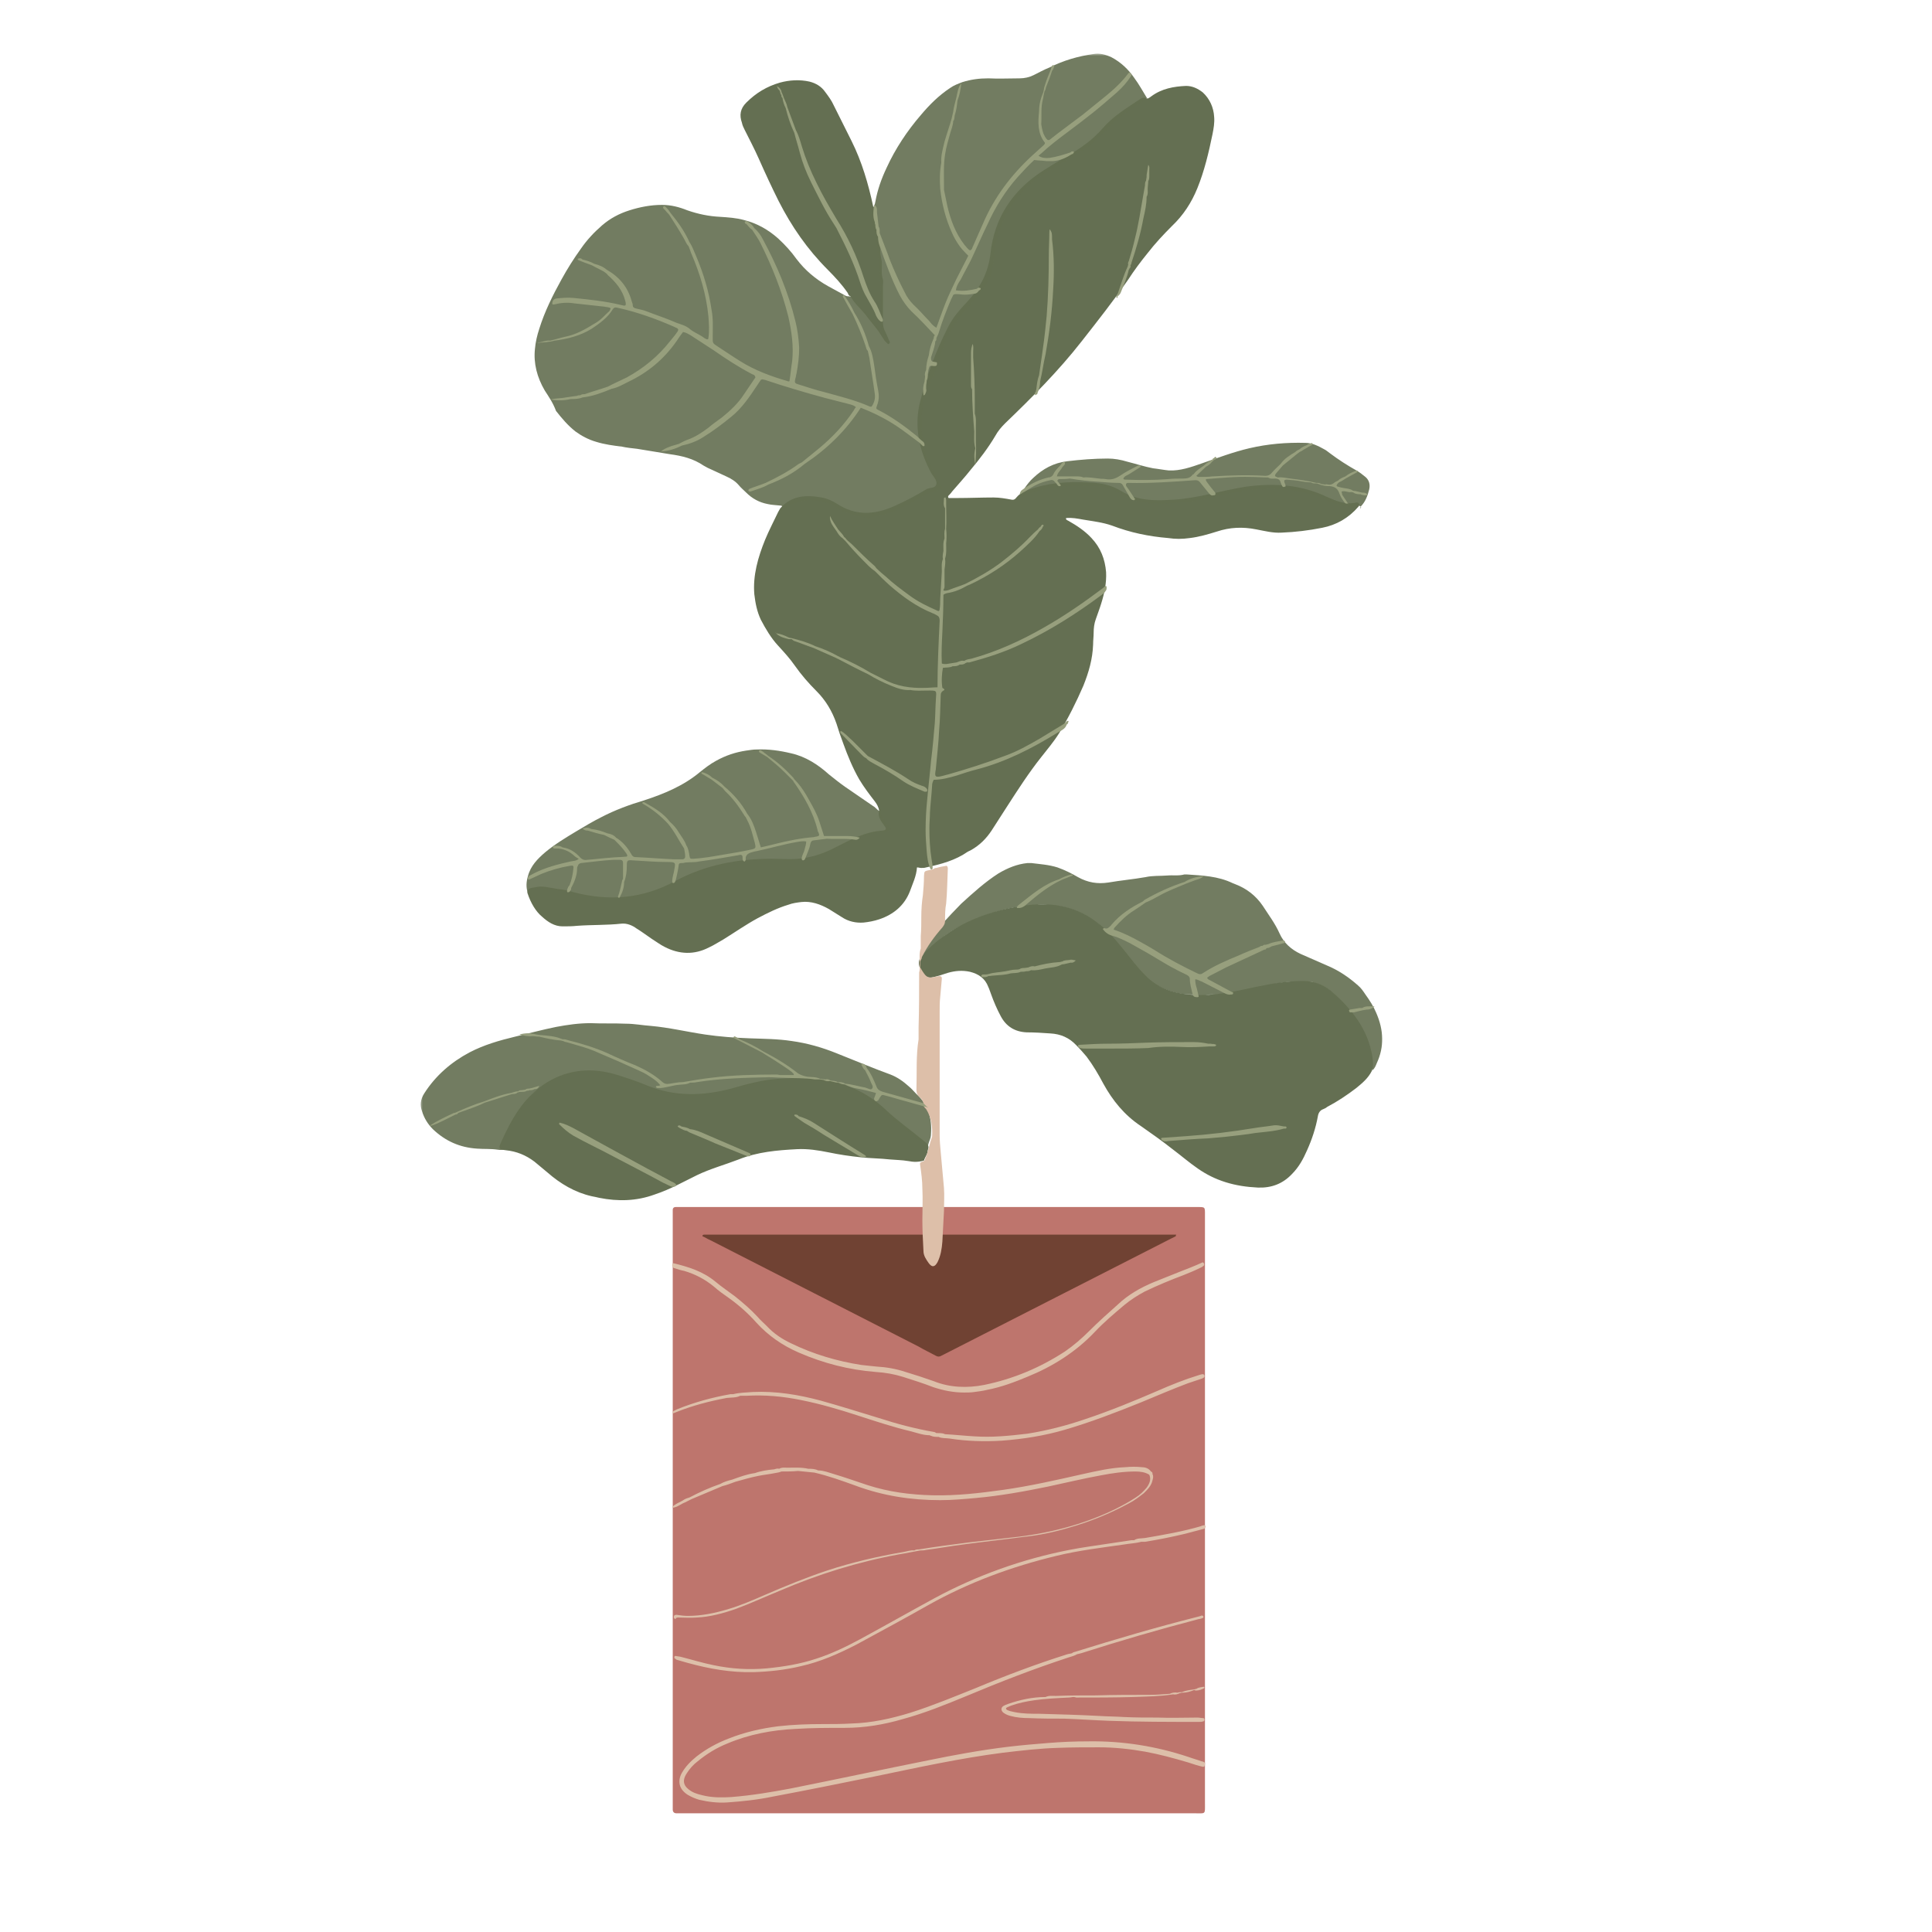 <svg width="500" height="500" viewBox="0 0 500 500" fill="none" xmlns="http://www.w3.org/2000/svg">
<path d="M311.844 390.76C311.844 416.094 311.844 441.286 311.844 466.62C311.844 469.698 312.12 469.281 309.047 469.281C265 469.281 220.948 469.281 176.901 469.281C176.344 469.281 175.646 469.281 175.083 469.281C174.526 469.281 174.104 469 174.104 468.297C174.104 467.74 174.104 467.042 174.104 466.479C174.104 438.068 174.104 409.656 174.104 381.24C174.104 359.13 174.104 337.151 174.104 315.042C174.104 314.339 174.104 313.781 174.104 313.078C174.104 312.661 174.385 312.38 174.807 312.38C175.365 312.38 176.062 312.38 176.625 312.38C212.839 312.38 249.198 312.38 285.411 312.38C293.526 312.38 301.495 312.38 309.604 312.38C311.984 312.38 311.844 312.24 311.844 314.62C311.844 339.953 311.844 365.286 311.844 390.76Z" fill="#BE756D"/>
<path d="M136.49 231.063C136.49 229.802 137.469 229.802 138.307 229.661C140.406 229.104 142.365 229.802 144.463 230.083C145.859 230.224 147.26 230.5 148.516 230.922C157.604 233.302 166.417 232.599 174.807 227.984C182.635 223.781 191.026 222.245 199.698 222.245C202.354 222.245 205.151 222.526 207.807 222.104C210.745 221.682 213.542 220.703 216.198 219.302C220.109 217.344 223.885 215.245 228.359 214.964C229.62 214.828 229.338 214.266 228.781 213.568C227.943 212.448 227.104 211.328 227.521 209.786C227.385 208.948 226.963 208.109 226.406 207.406C225.005 205.589 223.609 203.771 222.349 201.667C220.672 198.729 219.411 195.651 218.292 192.573C217.594 190.75 217.036 189.073 216.474 187.255C215.359 184.036 213.677 181.234 211.302 178.854C209.203 176.755 207.385 174.656 205.708 172.276C204.448 170.458 202.911 168.776 201.375 167.099C199.557 165.141 198.156 162.76 196.901 160.38C195.922 158.281 195.5 156.182 195.219 153.802C194.802 148.901 196.198 144.146 198.016 139.667C198.995 137.286 200.255 134.906 201.375 132.526C201.516 132.25 201.792 131.828 201.932 131.547C204.87 128.188 208.646 128.047 212.698 128.75C214.099 129.026 215.359 129.589 216.474 130.286C221.51 133.646 226.542 133.229 231.719 130.849C234.516 129.589 237.172 128.188 239.687 126.651C240.526 126.089 242.068 126.51 242.344 125.25C242.484 124.271 241.646 123.432 241.088 122.589C237.87 116.714 236.474 110.271 238.151 103.833C239.828 97.255 242.203 90.818 245.281 84.802C246.542 82.141 248.5 80.042 250.453 77.943C253.672 74.443 255.771 70.526 256.328 65.625C257.307 56.385 262.062 49.25 269.891 44.208C271.849 42.953 273.948 41.693 276.047 40.432C279.542 38.474 282.755 36.234 285.411 33.151C288.073 30.073 291.568 27.974 294.922 25.734C295.344 25.453 295.76 25.177 296.323 25.318C296.458 25.318 296.599 25.453 296.74 25.594C297.302 25.453 297.578 25.177 298 24.896C300.656 22.938 303.734 22.375 306.948 22.234C308.625 22.234 310.026 22.938 311.281 23.917C313.099 25.594 314.078 27.833 314.219 30.213C314.359 31.755 314.078 33.292 313.802 34.693C312.823 39.453 311.703 44.208 309.885 48.688C308.349 52.469 306.25 55.688 303.312 58.484C301.073 60.724 298.979 62.964 297.021 65.484C295.203 67.724 293.526 69.964 291.984 72.344C288.208 77.802 284.016 83.12 279.958 88.297C273.948 95.995 267.094 102.854 260.104 109.573C259.125 110.552 258.286 111.531 257.589 112.792C255.771 115.87 253.531 118.813 251.297 121.469C249.755 123.432 248.078 125.25 246.401 127.208C246.12 127.63 245.703 128.047 245.422 128.328C245.281 128.609 245.422 128.891 245.562 128.891C246.26 128.891 246.958 128.891 247.656 128.891C250.875 128.891 253.953 128.75 257.167 128.75C258.703 128.75 260.245 129.026 261.781 129.307C262.344 129.448 262.76 129.167 263.042 128.75C264.297 127.208 266.115 126.786 267.797 126.229C272.828 124.688 278.141 124.552 283.318 124.969C285.693 125.109 288.073 125.807 290.167 127.068C294.505 129.729 299.12 129.589 303.87 129.307C310.167 128.891 316.177 126.927 322.469 125.948C329.74 124.969 336.734 125.391 343.443 128.609C345.682 129.589 347.922 130.568 350.578 130.146C350.995 130.01 351.693 129.87 351.833 130.708C351.693 130.849 351.693 130.99 351.557 131.13C349.036 134.068 345.823 135.885 342.187 136.589C338.693 137.286 335.193 137.708 331.698 137.844C329.463 137.984 327.365 137.427 325.125 137.005C321.63 136.307 318.276 136.448 314.917 137.568C312.682 138.266 310.302 138.964 307.927 139.245C305.969 139.526 304.151 139.526 302.333 139.245C297.302 138.828 292.547 137.844 287.792 136.026C285.411 135.188 282.896 134.906 280.38 134.484C278.844 134.208 277.443 133.927 275.906 134.068C275.766 134.484 276.182 134.625 276.464 134.766C278.703 136.026 280.797 137.427 282.479 139.245C284.854 141.766 285.974 144.703 286.255 148.063C286.391 150.865 285.833 153.521 284.995 156.182C284.573 157.583 284.016 158.979 283.594 160.24C283.177 161.359 283.036 162.62 283.036 163.74C283.036 164.719 282.896 165.698 282.896 166.818C282.755 170.599 281.776 173.958 280.38 177.453C278.562 181.656 276.464 185.854 274.089 189.771C272.687 192.01 271.01 193.969 269.474 195.932C266.255 199.99 263.458 204.328 260.661 208.667C259.266 210.766 258.005 212.865 256.609 214.964C255.208 217.068 253.531 218.745 251.297 220.005C251.016 220.146 250.734 220.286 250.453 220.422C247.24 222.661 243.604 223.646 239.687 224.484C239.271 224.625 238.849 224.625 238.427 224.625C238.01 224.625 237.729 224.484 237.312 224.484C237.172 226.724 236.193 228.682 235.495 230.641C234.094 234.281 231.297 236.661 227.521 237.922C226.266 238.339 224.865 238.62 223.469 238.76C221.51 238.901 219.552 238.479 217.875 237.359C216.755 236.661 215.635 235.958 214.516 235.26C212.281 234 209.901 233.161 207.385 233.443C206.266 233.583 205.151 233.719 204.031 234.141C201.234 234.979 198.719 236.24 196.062 237.641C192.984 239.318 190.187 241.281 187.25 243.099C185.99 243.797 184.734 244.635 183.474 245.198C179.698 247.156 175.786 247.016 172.01 245.057C170.891 244.5 169.771 243.656 168.651 242.958C167.396 242.12 166.135 241.141 164.74 240.297C163.62 239.458 162.219 238.901 160.823 239.042C157.047 239.458 153.13 239.318 149.354 239.599C148.099 239.74 146.838 239.74 145.578 239.74C143.484 239.74 141.802 238.62 140.266 237.219C138.729 235.958 137.328 233.719 136.49 231.063ZM355.193 273.609C354.073 266.333 349.74 261.016 344.422 256.396C342.328 254.714 339.948 253.875 337.151 253.875C332.958 253.875 329.042 254.573 324.984 255.417C319.255 256.677 313.521 257.932 307.646 257.375C303.312 256.953 299.396 255.557 296.323 252.333C294.365 250.375 292.687 248.135 291.005 246.036C288.771 243.24 286.531 240.578 283.594 238.479C277.865 234.141 271.432 233.443 264.578 234.422C254.51 235.958 245.562 239.74 238.568 247.297C237.312 248.839 237.729 250.234 238.708 251.635C239.547 252.896 240.109 253.177 241.505 252.896C242.766 252.615 244.021 252.198 245.281 251.776C247.24 251.219 249.057 251.078 251.016 251.495C253.25 252.057 254.932 253.177 255.771 255.417C256.047 255.974 256.187 256.536 256.469 257.234C257.167 259.193 258.005 261.151 258.984 262.974C260.385 265.63 262.62 267.031 265.698 267.172C267.797 267.172 269.891 267.313 271.849 267.453C274.505 267.594 276.745 268.573 278.562 270.531C279.542 271.51 280.38 272.49 281.219 273.469C282.896 275.708 284.297 278.089 285.552 280.469C287.932 284.807 291.005 288.589 295.203 291.385C298 293.344 300.797 295.302 303.453 297.406C305.687 299.083 307.786 300.901 310.026 302.443C312.26 303.984 314.5 305.104 317.156 305.943C319.812 306.781 322.609 307.203 325.547 307.344C329.042 307.479 331.979 306.359 334.354 303.844C336.172 302.021 337.292 299.922 338.271 297.682C339.531 294.885 340.51 291.948 341.068 288.865C341.208 288.026 341.625 287.328 342.463 287.047C342.745 286.906 343.167 286.766 343.443 286.484C346.104 285.089 348.62 283.406 350.995 281.589C352.536 280.328 354.073 279.068 355.052 277.109C355.469 275.99 355.328 274.87 355.193 273.609ZM239.13 295.302C235.771 292.505 232.135 289.984 229.062 287.047C221.088 279.63 211.583 278.37 201.234 279.208C197.177 279.49 193.125 280.609 189.208 281.729C181.797 283.688 174.526 283.828 167.396 280.891C164.74 279.771 162.078 278.927 159.422 278.089C153.271 276.271 147.26 276.688 141.667 280.047C135.51 283.828 132.297 289.708 129.5 296.005C128.802 297.542 129.917 297.542 130.896 297.682C133.693 297.964 136.073 298.943 138.307 300.625C139.427 301.604 140.547 302.443 141.667 303.422C145.021 306.359 148.797 308.599 153.13 309.583C153.828 309.719 154.531 309.859 155.088 310C159.984 310.979 164.74 310.839 169.354 309.162C171.448 308.464 173.406 307.62 175.365 306.641C177.042 305.802 178.719 304.964 180.401 304.12C183.896 302.443 187.531 301.464 191.167 300.063C196.062 298.104 201.094 297.682 206.266 297.406C209.062 297.266 211.724 297.682 214.516 298.245C217.177 298.802 219.974 299.224 222.771 299.505C225.286 299.781 227.802 299.781 230.318 300.063C231.859 300.203 233.396 300.203 235.073 300.484C236.474 300.766 237.729 300.766 239.13 300.344C239.406 299.365 240.109 298.662 240.109 297.682C240.667 296.422 239.828 295.865 239.13 295.302ZM192.703 33.573C193.963 36.094 195.219 38.474 196.338 40.99C198.016 44.771 199.698 48.411 201.516 52.047C204.87 58.625 208.927 64.505 214.24 69.823C216.057 71.646 217.875 73.604 219.411 75.844C219.552 76.26 219.693 76.542 220.109 76.682C221.088 78.5 222.63 79.76 223.885 81.302C225.005 82.839 226.266 84.24 227.385 85.781C227.943 86.62 228.359 87.318 228.922 88.162C229.203 88.438 229.479 88.719 229.76 89C229.901 89 230.042 89.141 230.042 89C230.177 88.859 230.318 88.719 230.318 88.578C229.901 87.74 229.62 86.901 229.203 86.057C228.641 85.078 228.5 84.24 228.5 83.12C228.5 80.042 228.5 76.964 228.5 73.885C228.5 73.323 228.641 72.901 228.5 72.344C228.083 71.083 228.224 69.823 228.224 68.562C228.224 68.005 228.224 67.583 228.083 67.026C227.943 66.323 227.802 65.625 227.802 64.927C227.802 64.365 227.802 63.807 227.661 63.245C227.385 62.266 227.245 61.286 227.104 60.307C226.682 58.068 226.406 55.688 225.984 53.448C224.724 47.568 223.047 41.833 220.391 36.51C218.854 33.432 217.312 30.354 215.776 27.276C215.219 26.016 214.38 24.896 213.542 23.776C212.562 22.375 211.161 21.537 209.484 21.115C206.969 20.557 204.312 20.698 201.792 21.396C198.437 22.375 195.641 24.057 193.125 26.573C191.583 28.115 191.307 29.797 192.005 31.755C192.146 32.453 192.422 33.016 192.703 33.573Z" fill="#646F52"/>
<mask id="mask0_183_93" style="mask-type:luminance" maskUnits="userSpaceOnUse" x="108" y="13" width="251" height="286">
<path d="M108.464 13.698H358.464V298.667H108.464V13.698Z" fill="white"/>
</mask>
<g mask="url(#mask0_183_93)">
<path d="M140.964 101.036C139.01 97.677 138.031 94.037 138.448 90.26C138.589 88.578 139.01 86.76 139.568 85.078C140.964 80.599 143.062 76.401 145.302 72.344C146.839 69.542 148.516 66.885 150.333 64.365C151.875 62.125 153.693 60.167 155.786 58.349C157.885 56.526 160.26 55.266 162.922 54.427C165.578 53.589 168.375 53.026 171.307 53.026C173.687 53.026 175.786 53.589 177.88 54.427C180.677 55.406 183.474 55.969 186.271 56.109C188.37 56.25 190.604 56.385 192.562 56.948C195.922 57.786 198.859 59.469 201.375 61.708C203.193 63.385 204.729 65.068 206.13 67.026C208.365 69.963 211.021 72.203 214.24 74.021C215.776 74.865 217.312 75.703 218.854 76.542C219.411 76.823 220.109 76.542 220.672 76.963C223.469 80.463 226.682 83.682 229.062 87.599C227.661 85.359 227.802 82.979 227.943 80.463C228.083 72.625 227.385 64.927 225.844 57.229C225.562 56.109 225.146 54.849 225.844 53.729C226.406 53.307 226.406 52.75 226.542 52.188C227.104 49.109 228.083 46.312 229.479 43.37C231.719 38.474 234.792 33.854 238.292 29.797C240.526 27.135 242.906 24.755 245.839 22.797C246.818 22.099 247.937 21.677 249.057 21.255C251.297 20.557 253.391 20.276 255.771 20.276C258.427 20.417 261.224 20.276 263.88 20.276C265.135 20.276 266.396 19.995 267.516 19.438C268.911 18.74 270.172 18.037 271.573 17.479C275.208 15.656 278.979 14.537 283.036 13.979C284.573 13.698 286.115 14.12 287.651 14.818C290.026 16.078 291.984 17.896 293.526 20.135C294.781 21.818 295.76 23.635 296.88 25.453C295.203 26.573 293.526 27.833 291.708 28.953C290.167 29.932 288.911 31.052 287.651 32.312C286.672 33.292 285.693 34.271 284.714 35.255C283.036 37.073 280.937 38.474 278.703 39.87C276.047 41.552 273.109 43.089 270.453 44.771C267.797 46.589 265.276 48.552 263.318 51.208C262.62 52.188 261.781 53.167 261.083 54.286C260.526 54.99 260.104 55.828 259.823 56.667C258.844 59.047 258.005 61.427 257.589 64.083C257.307 65.203 257.307 66.323 257.167 67.443C257.026 69.542 256.328 71.646 255.208 73.463C253.953 75.562 252.552 77.38 250.875 79.203C247.797 82.562 245.141 86.198 243.885 90.677C243.745 91.24 243.464 91.938 243.323 92.5C242.906 94.318 242.203 96.135 241.365 97.818C240.667 99.354 239.969 100.896 239.406 102.573C238.849 104.255 238.568 105.932 238.568 107.755C238.568 108.734 238.568 109.573 238.568 110.552C238.568 113.771 239.13 116.854 240.526 119.792C241.505 121.75 242.203 123.708 243.464 125.531C243.604 125.667 243.604 125.807 243.745 126.089C243.885 126.37 243.745 126.651 243.323 126.786C240.807 127.068 238.708 128.609 236.474 129.87C232.974 131.688 229.479 133.37 225.562 133.927C224.026 134.208 222.63 133.786 221.089 133.37C219.552 132.948 218.156 132.385 216.755 131.547C215.219 130.568 213.542 129.87 211.724 129.589C209.766 129.307 207.807 129.448 205.99 130.146C204.87 130.568 203.891 131.13 203.052 131.688C202.771 131.828 202.495 131.969 202.214 132.25C202.354 131.969 202.354 131.687 202.495 131.406C202.63 131.13 202.354 130.849 202.073 130.849C200.953 130.708 199.698 130.708 198.578 130.427C196.479 130.01 194.661 129.026 193.125 127.49C192.422 126.786 191.724 126.229 191.167 125.531C190.328 124.552 189.208 123.849 187.948 123.292C186.693 122.729 185.573 122.172 184.312 121.609C183.615 121.328 182.776 120.911 182.078 120.49C179.422 118.672 176.484 117.969 173.406 117.552C170.609 117.13 167.672 116.573 164.875 116.151C163.62 116.01 162.219 115.87 160.964 115.594C158.724 115.313 156.49 115.031 154.25 114.333C152.292 113.771 150.474 112.792 148.937 111.672C146.979 110.135 145.443 108.313 143.901 106.354C143.062 104.115 141.943 102.573 140.964 101.036ZM137.193 230.359C138.307 230.083 139.427 229.661 140.547 229.943C141.667 230.224 142.922 230.224 144.042 230.359C145.859 230.641 147.677 231.063 149.495 231.479C152.151 232.182 154.807 232.599 157.464 232.464C158.724 232.464 159.984 232.464 161.24 232.464C163.339 232.464 165.156 232.042 167.115 231.479C170.609 230.359 173.969 228.823 177.323 227.141C179.698 226.021 182.078 225.182 184.594 224.484C186.833 223.781 189.068 223.365 191.448 223.083C193.125 222.802 194.943 222.526 196.62 222.526C199.974 222.661 203.333 222.526 206.687 222.526C207.245 222.526 207.667 222.526 208.224 222.385C210.745 221.682 213.401 221.266 215.776 219.865C217.036 219.167 218.432 218.464 219.833 217.906C222.771 216.505 225.844 215.245 229.203 215.245C229.76 215.245 230.177 215.104 230.599 214.547C230.177 213.984 229.62 213.286 229.203 212.724C228.641 211.885 227.943 211.188 228.083 210.068C228.083 209.927 227.943 209.786 227.802 209.646C227.661 209.786 227.521 209.927 227.385 209.786C226.823 209.37 226.406 208.807 225.844 208.526C223.469 206.849 221.089 205.307 218.714 203.63C217.312 202.651 215.917 201.531 214.516 200.411C211.724 197.891 208.505 195.792 204.729 194.953C201.792 194.25 198.859 193.833 195.781 193.969C194.943 193.969 194.104 194.109 193.125 194.25C190.328 194.672 187.812 195.51 185.292 196.911C183.755 197.75 182.495 198.729 181.099 199.849C176.901 203.349 171.87 205.448 166.693 207.13C162.922 208.25 159.146 209.646 155.646 211.469C153.411 212.589 151.312 213.844 149.214 215.104C146.417 216.786 143.625 218.464 141.104 220.563C139.146 222.245 137.328 224.063 136.63 226.724C136.214 228.12 136.073 229.661 136.63 231.203C136.63 230.781 136.911 230.5 137.193 230.359ZM237.172 283.13C236.474 282.427 235.911 281.729 235.214 281.167C233.818 279.906 232.276 278.786 230.458 278.089C225.844 276.411 221.229 274.448 216.615 272.63C212.839 271.089 208.927 269.969 204.87 269.411C201.234 268.854 197.599 268.854 193.964 268.714C190.187 268.573 186.271 268.292 182.495 267.734C177.74 267.031 173.125 265.911 168.375 265.495C166.276 265.354 164.177 264.932 161.943 264.932C158.865 264.792 155.927 264.932 152.849 264.792C149.776 264.792 146.839 265.214 143.901 265.771C140.406 266.474 136.771 267.453 133.276 268.292C129.219 269.271 125.302 270.391 121.531 272.349C116.776 274.87 112.719 278.37 109.781 282.99C108.802 284.526 108.661 286.068 109.224 287.604C109.781 289.427 110.76 290.964 112.021 292.224C115.234 295.302 119.01 296.984 123.484 297.266C125.302 297.406 126.984 297.266 128.802 297.542C129.5 297.682 130.198 297.542 130.896 297.542C130.62 297.125 129.917 297.406 129.641 296.844C130.479 294.745 131.177 292.646 132.437 290.688C133.693 288.865 134.953 287.047 136.073 285.229C136.911 284.109 137.75 282.99 138.87 282.286C140.964 280.75 143.203 279.49 145.578 278.51C147.677 277.672 149.917 277.531 152.151 277.25C152.573 277.25 152.99 277.391 153.411 277.391C153.828 277.391 154.109 277.531 154.531 277.531C156.208 277.531 157.885 277.948 159.422 278.51C163.057 279.771 166.833 281.026 170.469 282.286C172.99 283.13 175.505 283.547 178.161 283.547C179.557 283.547 181.099 283.406 182.495 283.266C184.594 282.99 186.693 282.568 188.786 282.146C192.005 281.448 195.219 280.469 198.437 279.906C200.115 279.63 201.651 279.49 203.333 279.349C206.969 279.208 210.464 279.49 213.958 280.047C217.453 280.609 220.672 281.729 223.609 283.688C226.682 285.646 229.339 288.307 232.276 290.547C234.516 292.365 236.75 294.188 238.99 296.005C239.547 296.422 239.687 296.984 239.828 297.542C240.109 296.844 240.25 296.005 240.526 295.302C240.807 294.604 240.948 294.047 240.948 293.344C241.224 289.286 240.109 285.786 237.172 283.13ZM356.172 262.135C355.469 260.453 354.49 258.917 353.375 257.375C352.812 256.536 352.255 255.693 351.417 254.995C349.036 252.896 346.38 251.078 343.307 249.818C341.068 248.839 338.828 247.859 336.594 246.875C334.214 245.755 332.26 244.078 331.141 241.557C330.021 239.042 328.344 236.802 326.802 234.422C324.984 231.76 322.609 229.943 319.672 228.823C319.396 228.682 319.255 228.682 318.974 228.542C315.198 226.724 311.141 226.583 307.089 226.302C306.948 226.302 306.667 226.302 306.531 226.302C304.99 226.724 303.594 226.443 302.052 226.583C300.234 226.724 298.276 226.583 296.458 227C293.245 227.563 290.026 227.844 286.812 228.401C284.016 228.823 281.5 228.401 278.979 227C277.302 226.021 275.625 225.182 273.667 224.484C271.432 223.781 269.193 223.646 266.958 223.365C266.536 223.365 266.255 223.365 265.839 223.365C263.182 223.646 260.802 224.625 258.427 226.021C254.932 228.26 251.854 231.063 248.776 233.859C247.099 235.542 245.422 237.359 243.885 239.042C242.068 241.141 240.385 243.38 238.99 245.755C238.708 246.177 238.708 246.599 238.432 247.016C239.547 246.74 240.385 246.177 241.089 245.339C241.365 244.917 241.786 244.635 242.203 244.219C244.161 242.12 246.682 240.578 249.339 239.318C252.135 237.922 254.932 236.802 257.865 235.958C260.802 235.12 263.74 234.422 266.958 234.422C267.375 234.422 267.797 234.422 268.214 234.281C269.052 234 269.891 234 270.594 234.141C271.849 234.281 273.109 234.422 274.365 234.563C276.745 234.979 279.12 235.818 281.219 237.078C282.339 237.781 283.318 238.479 284.297 239.177C287.229 241.839 289.75 244.776 292.125 247.859C293.661 249.818 295.203 251.635 297.021 253.318C298 254.297 299.255 254.995 300.516 255.557C302.891 256.677 305.411 257.375 308.208 257.375C308.766 257.375 309.187 257.375 309.745 257.516C310.583 257.797 311.422 257.797 312.401 257.516C312.823 257.375 313.24 257.375 313.661 257.375C316.036 257.516 318.417 256.953 320.792 256.536C324.568 255.833 328.203 254.854 331.979 254.297C334.495 253.875 337.01 254.156 339.531 254.156C339.672 254.156 339.807 254.156 339.948 254.297C341.906 254.854 343.583 255.693 344.984 257.094C347.5 259.333 349.599 261.714 351.417 264.51C353.932 268.292 355.193 272.49 355.193 276.969C355.75 276.552 356.031 275.849 356.307 275.151C358.266 270.953 358.125 266.615 356.172 262.135ZM286.672 118.672C283.177 118.672 279.682 118.953 276.182 119.37C272.687 119.792 269.891 121.328 267.375 123.708C265.698 125.25 264.578 127.208 263.458 129.167C263.74 129.026 264.161 128.75 264.437 128.609C268.354 126.786 272.411 126.089 276.604 125.807C278.562 125.667 280.661 125.807 282.615 125.807C284.156 125.807 285.552 126.089 287.094 126.51C288.771 126.927 290.307 127.771 291.708 128.609C292.266 129.026 292.964 129.307 293.526 129.448C295.203 130.01 297.021 130.286 298.839 130.286C300.937 130.286 303.031 130.568 304.99 130.01C306.531 130.146 308.068 129.729 309.604 129.589C312.26 129.167 314.917 128.469 317.437 127.906C320.37 127.208 323.448 126.51 326.526 126.651C327.083 126.651 327.505 126.651 328.062 126.51C328.625 126.37 329.182 126.229 329.74 126.51C330.443 126.786 331.141 126.651 331.839 126.786C332.536 126.786 333.234 126.786 333.937 126.786C336.734 127.349 339.531 127.771 342.047 128.891C343.307 129.448 344.562 130.01 345.823 130.427C347.641 131.13 349.458 131.547 351.276 130.849C351.557 130.708 351.833 130.849 352.115 131.13C353.375 129.87 353.932 128.328 354.354 126.651C354.63 125.391 354.354 124.271 353.375 123.432C352.672 122.87 351.974 122.312 351.276 121.891C348.76 120.49 346.38 118.953 344.146 117.271C343.724 116.99 343.307 116.573 342.745 116.292C341.208 115.453 339.672 114.615 337.849 114.615C332.958 114.474 328.062 114.891 323.307 116.01C319.115 116.99 315.057 118.531 311.005 119.932C308.208 120.911 305.411 121.891 302.474 121.75C301.073 121.609 299.677 121.328 298.417 121.193C296.182 120.771 294.083 120.073 291.844 119.51C290.026 118.953 288.349 118.672 286.672 118.672ZM297.161 25.734C297.021 25.594 297.021 25.453 296.74 25.453C296.74 25.594 296.88 25.734 297.161 25.734ZM352.255 131.13C352.115 131.266 351.974 131.406 351.974 131.547C352.115 131.547 352.255 131.406 352.255 131.13Z" fill="#646F52" fill-opacity="0.91"/>
</g>
<path d="M304.292 319.938C303.734 320.219 303.172 320.5 302.615 320.776C283.177 330.714 263.88 340.51 244.443 350.448C244.161 350.589 243.885 350.729 243.604 350.87C243.182 351.151 242.625 351.151 242.203 350.87C240.667 350.031 239.13 349.328 237.729 348.49C219.693 339.255 201.792 330.156 183.755 320.917C183.057 320.635 182.495 320.219 181.797 319.938C181.797 319.521 182.078 319.521 182.354 319.521C182.917 319.521 183.333 319.521 183.896 319.521C223.328 319.521 262.901 319.521 302.333 319.521C303.031 319.521 303.734 319.521 304.432 319.521C304.292 319.656 304.292 319.797 304.292 319.938Z" fill="#5D3524" fill-opacity="0.79"/>
<path d="M174.104 365.708C174.104 365.568 174.104 365.427 174.104 365.427C174.104 365.286 174.245 365.286 174.385 365.146C174.667 365.005 174.943 364.865 175.224 364.724C179.698 362.906 184.313 361.646 189.068 360.807C189.349 360.807 189.63 360.807 189.766 360.807C191.448 360.385 193.125 360.385 194.802 360.25C200.813 359.969 206.688 360.948 212.422 362.484C217.453 363.885 222.349 365.427 227.385 366.964C232.135 368.505 236.891 369.766 241.786 370.604C241.927 370.604 242.068 370.745 242.344 370.885C242.484 370.885 242.484 370.885 242.625 370.885C243.323 370.885 244.021 370.885 244.583 371.167C247.099 371.302 249.615 371.583 252.135 371.724C254.37 371.865 256.469 371.865 258.703 371.724C261.224 371.583 263.599 371.302 265.979 371.026C271.151 370.188 276.047 368.927 280.938 367.245C287.229 365.146 293.385 362.625 299.536 359.969C303.031 358.427 306.531 357.026 310.167 355.906C310.583 355.771 311.005 355.63 311.422 355.63C311.422 355.63 311.563 355.771 311.703 355.906C311.703 356.047 311.703 356.188 311.703 356.328C311.563 356.609 311.281 356.609 311.141 356.75C309.885 357.167 308.625 357.589 307.37 358.01C303.313 359.547 299.396 361.229 295.344 362.906C288.771 365.568 282.198 368.083 275.484 370.047C270.172 371.583 264.859 372.422 259.266 372.844C254.792 373.125 250.177 372.984 245.703 372.286C244.724 372.146 243.745 372.286 242.906 371.865C242.203 371.865 241.505 371.865 240.948 371.583H240.807L240.667 371.443C238.99 371.443 237.453 370.885 235.911 370.464C231.156 369.344 226.542 367.807 221.792 366.266C217.036 364.724 212.281 363.328 207.385 362.349C202.63 361.37 197.88 360.948 193.125 361.229C192.563 361.229 192.146 361.229 191.583 361.229C190.469 361.786 189.208 361.646 188.089 361.786C183.615 362.625 179.281 363.745 175.083 365.427C174.807 365.568 174.385 365.708 173.969 365.844C174.245 365.844 174.104 365.708 174.104 365.708ZM174.526 328.198C175.365 328.474 176.203 328.755 177.042 328.896C179.839 329.734 182.354 330.995 184.734 332.953C185.99 334.073 187.391 335.052 188.786 336.036C191.307 337.854 193.682 339.953 195.781 342.333C198.859 345.693 202.495 348.208 206.688 350.031C213.12 352.828 219.693 354.51 226.682 355.068C229.063 355.208 231.438 355.63 233.677 356.328C236.333 357.167 238.99 358.01 241.505 358.99C244.021 359.828 246.682 360.385 249.479 360.385C250.318 360.385 251.297 360.385 252.135 360.25C253.25 360.109 254.37 359.969 255.49 359.688C259.125 358.99 262.479 357.729 265.839 356.328C272.411 353.667 278.422 349.891 283.318 344.714C285.693 342.193 288.349 339.953 291.005 337.714C292.688 336.313 294.505 335.193 296.323 334.214C299.536 332.677 302.891 331.276 306.25 330.016C307.646 329.453 309.047 328.896 310.443 328.198C310.724 328.057 311.146 327.917 311.422 327.635C311.703 327.495 311.703 327.219 311.563 326.938C311.422 326.656 311.146 326.656 311.005 326.797C309.188 327.635 307.37 328.333 305.552 329.036C303.172 330.016 300.938 330.854 298.557 331.833C295.203 333.234 291.984 335.052 289.328 337.573C286.813 339.813 284.297 342.052 281.917 344.432C279.958 346.391 277.865 348.208 275.625 349.75C269.193 353.948 262.203 356.891 254.651 358.427C250.318 359.266 245.839 359.13 241.646 357.448C239.271 356.609 236.75 355.771 234.375 355.068C231.859 354.229 229.339 353.807 226.823 353.667C225.563 353.531 224.167 353.391 222.906 353.25C216.615 352.271 210.464 350.448 204.729 347.651C202.354 346.531 200.255 345.13 198.438 343.172C197.599 342.333 196.76 341.63 196.063 340.792C194.245 338.833 192.286 337.151 190.188 335.474C188.51 334.214 186.833 333.094 185.151 331.693C181.938 329.036 178.302 327.917 174.385 326.938H174.245C174.104 326.938 174.104 327.078 173.969 327.219C173.969 327.354 173.969 327.495 173.969 327.635C174.104 328.057 174.385 328.198 174.526 328.198ZM237.172 282.146C237.172 282.849 237.453 283.406 237.87 283.828C238.432 284.25 238.849 284.807 238.99 285.505C238.849 286.208 239.271 286.625 239.688 287.047C241.089 289.286 241.365 291.667 241.224 294.188C240.526 296.005 240.25 298.104 239.406 299.922V300.063C239.271 300.484 238.99 300.484 238.708 300.625C238.151 300.766 238.01 301.042 238.151 301.604C238.432 303.563 238.708 305.661 238.708 307.62C238.849 310.281 238.708 313.078 238.708 315.74C238.708 318.401 238.849 321.057 238.99 323.719C238.99 324.979 239.688 325.958 240.385 326.938C241.224 328.057 241.927 327.917 242.625 326.656C243.464 324.979 243.745 323.156 243.885 321.339C244.021 318.677 244.161 316.021 244.302 313.359C244.302 311.401 244.443 309.443 244.302 307.479C244.021 304.401 243.745 301.323 243.464 298.245C243.323 296.703 243.182 295.167 243.182 293.766C243.182 288.724 243.182 283.547 243.182 278.51C243.182 272.911 243.182 267.313 243.182 261.714C243.182 260.453 243.182 259.333 243.323 258.073C243.464 256.536 243.604 254.995 243.745 253.318C243.745 252.755 243.604 252.615 243.042 252.615C242.484 252.755 242.068 252.755 241.505 252.896C240.385 253.177 239.688 252.755 239.13 251.917C238.708 251.354 238.432 250.797 238.151 250.375C238.151 249.818 238.151 249.396 238.151 248.839C238.292 248.417 238.568 248.135 238.568 247.719C239.969 244.917 241.786 242.401 243.885 240.021C244.302 239.458 244.583 239.042 244.583 238.339C244.583 236.802 244.583 235.26 244.865 233.859C245.141 230.922 245.141 228.12 245.281 225.182C245.281 224.766 245.422 224.484 245 224.062C244.161 224.203 243.182 224.344 242.344 224.625C242.203 224.625 241.927 224.625 241.786 224.766C241.505 225.042 240.948 225.042 240.526 225.182C238.99 225.464 239.271 225.604 239.13 226.724C239.13 228.401 238.99 229.943 238.849 231.62C238.568 233.443 238.432 235.401 238.432 237.219C238.432 238.901 238.432 240.578 238.292 242.26C238.292 243.38 238.292 244.359 238.292 245.479C237.87 246.599 238.01 247.859 238.01 248.979C238.01 249.536 238.01 249.958 238.01 250.516C238.01 250.938 238.01 251.219 237.87 251.635C237.87 256.396 237.87 261.156 237.729 265.911C237.729 266.891 237.729 267.87 237.729 268.99C237.031 273.193 237.313 277.667 237.172 282.146ZM175.505 418.615C177.042 418.615 178.719 418.75 180.26 418.615C183.755 418.474 187.25 417.495 190.469 416.375C194.245 414.974 197.88 413.292 201.651 411.755C211.724 407.417 222.068 404.198 232.839 402.234C234.656 401.958 236.474 401.536 238.151 401.255C238.708 401.255 239.13 401.255 239.688 401.115C242.906 400.698 245.979 400.135 249.198 399.719C254.37 399.016 259.682 398.458 264.859 397.755C268.911 397.339 272.828 396.5 276.604 395.38C282.057 393.839 287.229 391.74 292.125 389.078C293.526 388.38 294.781 387.401 296.042 386.422C297.021 385.443 298 384.464 298.276 383.063C298.417 382.5 298.557 382.083 298.276 381.521C298.276 381.24 298.276 380.964 297.859 380.823C297.302 379.984 296.323 379.703 295.484 379.703C294.083 379.563 292.688 379.563 291.286 379.703C287.51 379.844 283.875 380.682 280.099 381.521C273.25 383.063 266.536 384.599 259.547 385.583C253.531 386.422 247.521 387.12 241.365 386.979C235.635 386.839 230.042 386.141 224.448 384.323C221.51 383.344 218.714 382.359 215.917 381.521C214.516 381.104 213.12 380.542 211.724 380.542C210.88 380.12 210.042 380.12 209.203 380.12C207.385 379.703 205.568 379.844 203.75 379.844C203.052 379.844 202.354 379.703 201.651 380.12C201.234 379.984 200.813 380.12 200.396 380.26C198.719 380.401 196.901 380.682 195.359 381.24C193.266 381.521 191.448 382.224 189.49 382.922C188.37 383.203 187.391 383.479 186.411 384.042C183.615 385.021 181.099 386.141 178.443 387.542C178.021 387.682 177.464 387.823 177.042 388.099C176.063 388.802 174.807 389.078 173.969 390.057C173.969 390.057 173.969 390.198 174.104 390.198C175.365 390.057 176.203 389.219 177.323 388.802C177.88 388.521 178.443 388.24 179 387.958C181.656 386.839 184.313 385.719 186.969 384.599C188.089 384.323 189.208 383.901 190.328 383.479C192.286 382.922 194.245 382.359 196.339 381.943C197.74 381.661 199.135 381.521 200.536 381.24C201.094 381.104 201.651 381.104 202.214 380.823C203.609 380.823 205.151 380.823 206.547 380.682C207.948 380.823 209.344 380.964 210.745 381.104C214.38 381.943 217.875 383.203 221.37 384.464C228.5 387.12 235.771 388.24 243.323 388.24C246.401 388.24 249.479 387.958 252.552 387.682C258.844 387.12 265 386 271.151 384.74C275.766 383.76 280.38 382.641 284.995 381.802C287.932 381.24 290.87 380.823 293.802 380.823C295.063 380.823 296.323 380.964 297.438 381.661C298 382.922 297.438 384.042 296.74 385.021C295.901 386 295.063 386.839 293.943 387.542C292.266 388.661 290.448 389.641 288.49 390.62C280.099 394.677 271.151 396.917 261.922 397.896C258.286 398.318 254.51 398.74 250.875 399.156C246.542 399.719 242.203 400.276 237.87 400.979C237.453 400.979 237.031 400.979 236.609 401.255C235.635 401.115 234.656 401.536 233.677 401.677C227.104 402.797 220.531 404.333 214.099 406.438C208.646 408.255 203.193 410.495 198.016 412.734C194.802 414.135 191.583 415.531 188.229 416.51C184.875 417.495 181.516 418.193 178.021 418.193C177.042 418.193 176.063 418.052 175.083 417.911C174.667 417.911 174.385 418.052 174.385 418.474C174.385 418.75 174.526 418.891 174.807 419.031C174.943 418.615 175.224 418.615 175.505 418.615ZM195.083 432.75C199.135 432.609 203.193 432.188 207.245 431.208C212.281 430.089 217.036 427.99 221.651 425.609C227.802 422.25 234.094 418.891 240.25 415.391C250.734 409.516 261.781 405.453 273.391 402.656C279.12 401.255 284.995 400.557 290.87 399.719C292.406 399.438 293.802 399.438 295.344 399.016C295.62 399.016 296.042 399.016 296.323 399.016C299.818 398.458 303.313 397.755 306.807 396.917C308.349 396.5 310.026 396.078 311.563 395.656C311.844 395.521 312.12 395.099 311.984 394.958C311.844 394.677 311.563 394.677 311.281 394.818C311.141 394.818 311.005 394.818 310.865 394.958C306.109 396.359 301.214 397.198 296.323 398.036C295.344 398.177 294.365 398.036 293.526 398.599C293.245 398.599 292.964 398.599 292.823 398.599C291.005 398.875 289.052 399.156 287.229 399.438C283.734 399.995 280.24 400.417 276.745 401.115C264.578 403.495 252.833 407.693 241.927 413.573C235.495 417.073 229.063 420.714 222.63 424.208C218.995 426.172 215.219 427.99 211.302 429.25C207.109 430.651 202.771 431.349 198.438 431.771C193.823 432.188 189.208 431.906 184.594 430.927C181.797 430.37 179.141 429.531 176.344 428.828C175.922 428.688 175.365 428.688 174.807 428.552C174.667 428.552 174.526 428.688 174.526 428.828C174.526 428.969 174.526 429.109 174.526 429.109C174.667 429.25 174.943 429.391 175.083 429.531C176.063 429.807 177.042 430.089 178.021 430.37C183.615 431.906 189.208 432.891 195.083 432.75ZM311.703 456.12C311.563 455.984 311.281 455.844 311.005 455.844C309.885 455.422 308.766 455.141 307.646 454.724C299.255 451.922 290.589 450.526 281.641 450.661C278.141 450.661 274.786 450.802 271.292 451.083C267.797 451.365 264.438 451.646 260.943 452.063C253.953 452.901 247.099 454.161 240.25 455.563C228.359 457.943 216.615 460.464 204.729 462.839C199.557 463.818 194.521 464.661 189.208 465.078C186.969 465.219 184.734 465.219 182.635 464.802C181.375 464.521 179.979 464.24 178.859 463.542C177.042 462.422 176.344 461.021 177.74 458.922C178.443 457.802 179.422 456.682 180.536 455.844C182.917 453.885 185.432 452.344 188.229 451.224C193.823 448.844 199.833 447.724 205.849 447.443C210.182 447.167 214.38 447.167 218.714 447.167C223.745 447.167 228.781 446.323 233.536 444.927C239.271 443.385 244.724 441.146 250.177 438.906C258.844 435.266 267.516 431.906 276.464 428.969C277.302 428.688 278.005 428.552 278.703 428.13C279.12 427.99 279.401 427.99 279.823 427.849C289.891 424.63 299.958 421.693 310.167 419.031C310.443 419.031 310.724 418.891 310.865 418.891C311.146 418.75 311.563 418.75 311.422 418.333C311.281 418.052 311.005 418.052 310.724 418.193C310.443 418.333 310.167 418.333 309.745 418.474C299.255 421.13 288.771 424.208 278.422 427.432C278.005 427.568 277.724 427.568 277.443 427.849C277.026 427.99 276.604 427.99 276.182 428.13C268.214 430.651 260.385 433.589 252.693 436.807C247.099 439.047 241.365 441.427 235.635 443.245C230.599 444.786 225.563 445.906 220.25 446.047C217.875 446.188 215.495 446.188 213.12 446.188C209.203 446.188 205.292 446.323 201.516 446.745C197.036 447.302 192.703 448.286 188.51 449.964C185.573 451.083 182.776 452.625 180.26 454.583C178.719 455.844 177.464 457.104 176.484 458.781C175.224 461.021 175.786 463.12 178.021 464.521C179 465.078 179.979 465.5 180.958 465.781C183.333 466.339 185.714 466.62 188.089 466.479C192.146 466.198 196.063 465.781 200.115 464.938C209.063 463.26 218.016 461.443 226.964 459.62C237.729 457.38 248.635 455.005 259.547 453.604C264.297 453.042 269.052 452.484 273.807 452.344C277.302 452.203 280.797 452.203 284.438 452.203C288.349 452.203 292.406 452.625 296.323 453.323C300.099 454.021 303.734 455.005 307.505 456.12C308.766 456.542 310.026 456.964 311.281 457.24C311.422 457.24 311.703 457.24 311.703 457.104C311.844 456.542 311.984 456.26 311.703 456.12ZM309.464 437.505H309.604C310.302 437.505 311.005 437.229 311.563 436.948C311.563 436.948 311.703 436.807 311.703 436.667L311.563 436.526C310.865 436.667 310.167 436.667 309.604 437.089C309.323 437.089 309.188 437.229 308.906 437.229C307.927 437.37 306.807 437.505 305.828 437.927C305.411 437.927 305.13 437.927 304.708 438.068C304.01 437.927 303.313 438.068 302.755 438.349C300.938 438.484 299.255 438.625 297.438 438.625C292.823 438.625 288.208 438.625 283.734 438.766C280.24 438.766 276.745 438.766 273.25 438.906C272.411 438.906 271.432 438.766 270.594 439.188C267.234 439.188 264.021 439.885 260.802 441.005C260.385 441.146 260.104 441.286 259.823 441.427C258.984 441.844 258.984 442.688 259.682 443.245C260.245 443.667 260.943 443.948 261.5 444.083C263.042 444.505 264.719 444.646 266.396 444.646C269.474 444.786 272.411 444.786 275.484 444.786C279.401 444.927 283.318 445.203 287.094 445.344C294.781 445.625 302.615 445.625 310.302 445.625C310.724 445.625 311.005 445.625 311.422 445.484C311.563 445.484 311.703 445.344 311.703 445.068C311.703 444.786 311.563 444.646 311.422 444.646C310.865 444.646 310.443 444.505 309.885 444.505C306.391 444.505 303.031 444.646 299.536 444.505C296.599 444.505 293.802 444.505 290.87 444.365C288.771 444.224 286.531 444.224 284.438 444.083C279.26 443.807 274.089 443.667 269.052 443.526C266.958 443.526 264.719 443.526 262.62 443.104C261.922 442.964 261.224 442.828 260.661 442.547C260.526 442.547 260.526 442.406 260.385 442.266C260.245 441.984 260.526 441.984 260.661 441.844C260.943 441.708 261.365 441.568 261.641 441.427C263.599 440.724 265.698 440.307 267.656 440.026C270.594 439.604 273.667 439.469 276.604 439.328C277.026 439.328 277.443 439.188 277.865 439.188C278.141 439.188 278.422 439.328 278.563 439.328C283.458 439.328 288.349 439.328 293.245 439.188C296.74 439.047 300.099 439.047 303.594 438.49C304.151 438.625 304.708 438.49 305.271 438.208C305.552 438.208 305.688 438.068 305.969 438.068C307.089 438.068 308.068 437.786 309.047 437.37C309.323 437.505 309.464 437.505 309.464 437.505Z" fill="#DDBFA9"/>
<path d="M278.422 248.557C278.005 248.979 277.583 249.255 277.161 249.115C276.604 249.255 275.906 249.396 275.344 249.536C275.068 249.536 274.927 249.536 274.646 249.677C273.391 250.375 271.849 250.375 270.453 250.656C269.193 250.937 268.073 251.219 266.818 251.078C266.396 251.354 265.979 251.354 265.557 251.354C265.135 251.495 264.719 251.495 264.161 251.495C263.318 251.917 262.344 251.776 261.5 251.917C260.104 252.339 258.568 252.339 257.167 252.474C256.75 252.474 256.187 252.615 255.771 252.615C255.349 252.896 254.932 252.896 254.37 252.896C254.089 252.896 253.953 252.755 253.953 252.474C254.089 252.198 254.37 252.198 254.51 252.198C254.932 252.198 255.49 252.198 255.911 252.057C257.307 251.635 258.703 251.635 260.245 251.354C261.083 251.219 261.922 250.938 262.901 250.938C263.182 250.938 263.599 250.938 263.88 250.797C264.297 250.516 264.719 250.516 265.135 250.516C265.417 250.516 265.839 250.375 266.115 250.375C266.677 250.099 267.234 249.958 267.797 250.099C269.891 249.536 271.99 249.115 274.229 248.979C274.505 248.979 274.646 248.839 274.927 248.839C275.484 248.417 276.182 248.557 276.885 248.417C277.161 248.276 277.724 248.417 278.422 248.557ZM201.792 23.495C201.932 23.917 201.932 24.333 202.214 24.615C202.214 24.896 202.214 25.177 202.495 25.318C202.63 26.297 202.911 27.135 203.333 27.974C203.891 30.213 204.589 32.312 205.568 34.411C205.99 36.094 206.547 37.771 206.969 39.453C207.667 42.109 208.646 44.63 209.901 47.151C211.724 50.786 213.542 54.568 215.776 57.927C216.057 58.349 216.198 58.625 216.474 59.047C218.854 63.667 221.089 68.287 222.63 73.182C223.047 74.443 223.609 75.844 224.307 76.963C225.146 78.5 226.125 80.042 226.682 81.583C226.964 82.141 227.245 82.703 227.802 83.12C227.943 83.26 228.224 83.26 228.359 83.26C228.5 83.12 228.5 82.979 228.5 82.703C227.802 81.162 227.245 79.344 226.266 77.943C225.005 75.984 224.167 73.745 223.469 71.646C221.792 66.323 219.411 61.286 216.474 56.667C214.656 53.589 212.839 50.51 211.302 47.292C209.766 44.208 208.505 41.13 207.526 37.911C207.109 36.51 206.687 34.974 205.99 33.714C205.292 31.755 204.448 29.656 203.75 27.693C203.609 26.854 203.193 26.156 202.911 25.453C202.771 25.037 202.63 24.755 202.495 24.333C202.354 24.057 202.214 23.776 202.214 23.495C201.932 22.938 201.651 22.516 201.094 22.375V22.234H200.953L201.094 22.375C201.234 22.797 201.375 23.078 201.792 23.495ZM200.677 163.599L200.812 163.74C200.812 163.599 200.812 163.599 200.677 163.599ZM139.286 88.719C140.687 88.578 142.083 88.578 143.484 88.162C146.839 87.74 150.193 86.901 153.13 85.078C155.229 83.682 157.328 82.141 158.583 80.042C158.865 79.62 159.146 79.479 159.703 79.62C164.875 80.74 169.911 82.562 174.667 84.662C174.807 84.802 175.083 84.802 175.224 84.938C175.505 85.078 175.646 85.359 175.365 85.781C174.807 86.62 174.104 87.458 173.406 88.297C170.328 92.219 166.557 95.297 162.219 97.677C160.542 98.516 158.865 99.219 157.328 100.057C155.37 100.755 153.271 101.318 151.312 102.016C150.896 102.016 150.474 102.016 150.193 102.297C150.193 102.297 150.193 102.297 150.057 102.297C149.776 102.297 149.635 102.297 149.354 102.438C148.375 102.573 147.396 102.714 146.417 102.854C145.161 103.135 143.76 102.995 142.505 103.417C144.182 103.693 146 103.693 147.677 103.276C148.656 103.276 149.776 103.276 150.755 102.854C153.411 102.573 155.927 101.594 158.307 100.615C159.844 100.333 161.24 99.495 162.641 98.797C167.672 96.417 171.87 92.917 175.083 88.297C175.646 87.458 176.203 86.62 176.766 85.922C177.604 86.057 178.161 86.479 178.719 86.76C180.677 88.021 182.776 89.417 184.734 90.677C187.948 92.917 191.167 95.016 194.661 96.838C194.943 96.979 195.359 96.979 195.5 97.677C194.521 99.078 193.542 100.615 192.562 102.016C191.026 104.396 189.068 106.214 186.833 108.036C185.714 108.875 184.453 109.714 183.333 110.693C181.656 111.953 179.979 113.073 178.021 113.771C177.182 114.052 176.484 114.474 175.646 114.891C172.99 115.594 171.87 116.151 171.031 116.854C173.125 116.714 174.807 116.151 176.484 115.312C178.443 114.891 180.401 114.193 182.078 113.073C184.594 111.531 186.969 109.714 189.208 107.896C192.005 105.656 193.964 102.714 195.922 99.776C196.198 99.354 196.479 98.938 196.76 98.516C196.901 98.234 197.177 98.099 197.599 98.234C197.74 98.234 198.016 98.375 198.156 98.375C203.193 100.057 208.365 101.594 213.542 102.995C215.776 103.557 217.875 104.115 220.109 104.677C220.531 104.812 221.089 104.953 221.51 105.375C221.229 105.656 221.088 105.932 220.948 106.214C218.432 109.995 215.359 113.214 212 116.01C210.464 117.271 208.927 118.531 207.526 119.651C207.245 119.792 206.969 119.932 206.687 120.073C204.031 122.031 201.094 123.568 198.156 124.969C196.76 125.531 195.359 125.948 193.964 126.51C193.823 126.51 193.682 126.786 193.682 126.927C193.682 127.208 194.104 127.208 194.245 127.208C195.781 126.651 197.458 126.229 198.859 125.391C202.214 124.13 205.427 122.448 208.224 120.073C214.099 116.151 218.995 111.391 222.771 105.516C225.984 106.776 229.062 108.312 231.859 110.135C233.953 111.531 235.911 113.073 238.01 114.615C238.292 114.891 238.568 115.172 238.849 115.453H239.13C239.271 115.453 239.271 115.313 239.271 115.172C239.271 114.615 238.99 114.333 238.568 114.052C238.01 113.63 237.589 113.073 237.031 112.651C234.094 110.271 231.021 108.036 227.521 106.214C226.682 105.797 226.682 105.797 226.964 104.953C227.521 103.557 227.521 102.297 227.245 100.896C226.823 98.797 226.542 96.838 226.266 94.74C225.984 92.917 225.703 91.099 224.865 89.557C224.026 86.479 222.771 83.542 221.089 80.88C220.391 79.344 219.552 77.943 218.573 76.542C218.432 76.401 218.292 76.26 218.156 76.542C218.156 76.682 218.016 76.823 218.156 76.823C218.995 78.359 219.833 79.901 220.672 81.302C221.927 83.958 223.047 86.62 224.026 89.557C224.167 89.979 224.167 90.401 224.589 90.818C224.724 91.38 224.865 92.078 225.005 92.635C225.427 95.719 225.984 98.797 226.406 102.016C226.542 103.135 226.266 104.255 225.562 105.234C225.427 105.234 225.286 105.234 225.146 105.234C221.37 103.557 217.312 102.573 213.26 101.453C211.021 100.896 208.927 100.198 206.687 99.495C205.708 99.219 205.568 99.078 205.849 97.958C205.99 97.537 205.99 97.115 206.13 96.698C206.547 94.458 206.828 92.219 206.828 89.979C206.687 87.599 206.406 85.359 205.849 83.12C204.031 75.703 201.094 68.703 197.458 61.984C196.901 60.865 196.198 59.885 195.219 59.047C194.802 58.349 194.38 57.927 193.682 57.505C193.542 57.37 193.401 57.229 193.266 57.229C193.125 57.229 192.984 57.229 192.703 57.37C192.703 57.505 192.844 57.646 192.844 57.786C192.844 57.927 192.984 57.927 193.125 57.927C193.682 58.484 193.964 59.047 194.661 59.469C195.359 60.589 196.198 61.708 196.76 62.828C199.833 68.984 202.354 75.281 204.031 82C204.87 85.781 205.427 89.557 205.01 93.479C204.729 95.156 204.589 96.979 204.312 98.656C204.172 98.656 204.031 98.797 203.891 98.656C199.557 97.396 195.359 95.859 191.583 93.479C189.766 92.359 187.948 91.099 185.99 89.838C184.312 88.719 184.453 89 184.453 86.901C184.453 84.662 184.594 82.562 184.172 80.323C183.474 75.422 182.078 70.802 180.12 66.188C179.557 64.927 179.141 63.667 178.443 62.688C177.182 59.885 175.505 57.505 173.547 55.13C173.266 54.708 172.99 54.286 172.708 54.01C172.427 53.729 172.01 53.167 171.729 53.448C171.307 53.87 172.01 54.146 172.286 54.568C172.568 54.99 172.99 55.266 173.266 55.688C174.526 57.646 175.786 59.604 176.901 61.568C177.323 62.266 177.604 63.104 178.161 63.667C178.443 64.224 178.583 64.787 178.859 65.484C181.099 70.662 182.776 76.12 183.333 81.859C183.474 83.682 183.615 85.641 183.333 87.458C183.333 87.88 183.057 87.88 182.776 87.74C182.354 87.599 182.078 87.318 181.656 87.042C180.536 86.338 179.422 85.922 178.443 85.078C177.464 84.24 176.203 83.958 175.083 83.542C172.568 82.422 169.911 81.583 167.396 80.599C166.417 80.182 165.297 80.042 164.318 79.76C164.036 79.62 163.76 79.479 163.76 79.062C163.76 78.641 163.62 78.359 163.479 77.943C162.5 74.302 160.26 71.646 157.047 69.823C156.068 68.984 154.948 68.562 153.828 68.287C152.849 67.724 151.875 67.443 150.755 67.167C150.474 66.885 150.193 66.745 149.776 66.885C149.635 66.885 149.495 67.026 149.495 67.026C149.495 67.167 149.635 67.302 149.635 67.302C149.917 67.443 150.057 67.443 150.333 67.583C151.312 68.005 152.292 68.287 153.271 68.703C154.25 69.266 155.229 69.682 156.208 70.245C156.625 70.526 157.047 70.802 157.328 71.224C159.422 73.042 161.104 75.141 161.802 77.802C162.219 79.344 161.802 79.203 160.682 78.922C156.625 77.943 152.573 77.521 148.375 77.104C146.979 76.963 145.443 77.104 144.042 77.24C143.203 77.38 142.922 77.943 142.922 78.641C143.062 78.922 143.344 78.781 143.484 78.781C145.161 78.359 146.839 78.224 148.516 78.5C151.031 78.781 153.693 79.062 156.208 79.344C156.49 79.344 156.766 79.479 157.187 79.479C157.464 79.62 157.885 79.479 158.026 79.901C157.885 80.042 157.885 80.323 157.745 80.463C156.49 81.583 155.51 82.838 153.969 83.682C151.453 85.219 149.078 86.62 146.141 87.177C144.88 87.458 143.625 87.88 142.365 88.162C141.385 88.021 140.547 88.438 139.708 88.578C139.568 88.578 139.568 88.719 139.568 88.859C138.87 88.719 139.146 88.719 139.286 88.719ZM349.036 130.568C348.479 129.729 347.922 128.891 347.359 128.047C347.359 127.771 347.219 127.49 347.219 127.208C348.057 126.927 348.896 127.49 349.599 127.349C349.875 127.349 350.016 127.349 350.297 127.49C350.854 127.906 351.557 127.906 352.115 127.906C352.255 127.906 352.255 128.047 352.396 128.047C353.375 128.328 353.932 128.187 353.792 127.906C353.51 127.49 352.953 127.49 352.536 127.49C351.974 127.349 351.276 127.208 350.714 127.068C350.437 127.068 350.297 127.068 350.016 126.927C349.74 126.651 349.318 126.651 349.036 126.51C348.057 126.37 347.219 126.229 346.24 125.948C345.823 125.807 345.823 125.667 346.104 125.25C346.24 125.109 346.38 124.969 346.521 124.828C347.219 124.552 347.781 124.13 348.479 123.708C349.458 123.151 350.297 122.729 351.276 122.172C351.276 122.172 351.276 122.031 351.417 121.891C351.276 121.891 351.135 121.75 351.135 121.75C350.016 122.172 349.036 122.589 348.198 123.292C347.5 123.568 346.802 123.849 346.24 124.411C345.964 124.552 345.542 124.688 345.26 124.969C344.703 125.391 344.281 125.531 343.583 125.391C343.307 125.25 343.167 125.391 342.885 125.391C342.604 125.391 342.187 125.25 341.906 125.25C341.49 124.969 341.068 124.969 340.646 124.969C338.411 124.411 336.172 124.13 333.937 123.849C332.818 123.708 331.839 123.432 330.719 123.568C329.88 123.292 329.74 123.151 330.302 122.448C330.859 121.75 331.417 121.193 331.979 120.49C333.234 119.51 334.495 118.391 335.755 117.411C336.172 117.13 336.453 116.854 336.875 116.714C337.432 116.292 338.13 116.01 338.693 115.594C338.969 115.453 339.25 115.313 339.531 115.172C339.672 115.172 339.672 115.031 339.672 114.891C339.672 114.615 339.391 114.615 339.25 114.75C338.828 114.891 338.552 114.891 338.271 115.172C337.573 115.453 336.875 115.734 336.312 116.292C335.896 116.432 335.474 116.714 335.193 116.99C333.797 117.833 332.396 118.672 331.417 120.073C330.719 120.771 329.88 121.469 329.182 122.312C328.76 122.87 328.203 123.151 327.505 123.151C322.891 122.87 318.417 123.01 313.802 123.292C312.682 123.432 311.562 123.432 310.443 123.432C310.167 123.432 309.885 123.432 309.604 123.151C310.443 122.312 311.281 121.609 312.12 120.771C312.682 120.49 313.24 120.073 313.661 119.51C313.802 119.37 313.937 119.37 313.937 119.229C314.078 119.089 314.219 119.089 314.359 118.953C314.5 118.953 314.641 118.812 314.641 118.812C314.781 118.672 314.917 118.391 314.781 118.391C314.5 118.109 314.359 118.25 314.219 118.531C314.078 118.531 313.802 118.672 313.802 118.953C313.661 118.953 313.521 118.953 313.521 119.089C312.823 119.51 312.12 119.932 311.562 120.49C310.583 121.193 309.604 121.75 308.906 122.729C308.766 122.729 308.625 122.87 308.625 122.87C308.068 123.708 307.089 123.849 306.109 123.849C304.849 123.849 303.594 123.849 302.333 123.99C298.698 124.271 295.062 124.271 291.427 124.13C291.146 124.13 290.729 124.13 290.729 123.849C290.729 123.708 291.005 123.432 291.146 123.292C291.568 123.01 291.984 122.87 292.406 122.589C293.245 122.031 294.224 121.469 295.062 120.911C295.203 120.911 295.203 120.63 295.203 120.63C295.203 120.49 294.922 120.49 294.922 120.49C294.781 120.49 294.641 120.49 294.505 120.49C292.964 121.328 291.427 122.031 290.026 123.01C288.771 123.849 287.651 124.271 286.115 123.99C285.552 123.849 284.995 123.99 284.437 123.849C283.036 123.708 281.641 123.432 280.38 123.568C279.823 123.292 279.12 123.292 278.562 123.292C276.885 123.292 275.208 123.292 273.526 123.292C273.667 122.312 274.505 121.75 274.927 120.911C275.208 120.49 275.906 120.208 275.484 119.51C274.927 119.651 274.646 120.073 274.365 120.49C273.667 121.193 272.969 121.891 272.547 122.87C272.271 123.292 271.849 123.568 271.292 123.568C268.911 124.13 266.677 125.25 264.719 126.651C264.161 127.068 264.161 127.068 263.88 127.906C264.297 127.906 264.578 127.49 265 127.349C265.979 126.786 266.958 126.089 268.073 125.531C269.193 124.969 270.453 124.552 271.849 124.271C272.271 124.13 272.687 124.271 272.969 124.688C273.25 124.969 273.526 125.25 273.667 125.531C273.807 125.667 273.948 125.807 274.089 125.807C274.229 125.807 274.365 125.807 274.365 125.807C274.505 125.807 274.505 125.667 274.505 125.531C274.229 125.25 274.089 124.969 273.807 124.688C273.526 124.411 273.667 124.13 274.089 123.99C275.068 123.99 275.906 123.99 276.885 123.849C279.401 124.271 281.917 124.552 284.437 124.688C286.115 124.828 287.792 124.969 289.469 124.969C290.167 124.969 290.448 125.25 290.729 125.807C291.286 126.786 291.844 127.771 292.406 128.75C292.687 129.167 292.964 129.448 293.385 129.448C293.526 129.448 293.661 129.448 293.661 129.307C293.661 129.307 293.802 129.026 293.661 129.026C293.104 128.187 292.547 127.349 291.984 126.51C291.708 126.089 291.286 125.807 291.427 125.25C291.568 124.969 291.844 124.969 291.984 124.969C297.719 125.109 303.594 124.687 309.323 124.271C309.885 124.271 310.167 124.411 310.443 124.688C311.281 125.667 312.12 126.786 312.964 127.771C313.24 128.047 313.521 128.328 313.937 128.188C314.078 128.188 314.359 128.188 314.5 128.047C314.641 127.906 314.5 127.63 314.5 127.49C313.802 126.651 313.099 125.807 312.401 124.828C312.26 124.552 311.984 124.411 312.12 123.99C315.896 123.708 319.812 123.292 323.729 123.432C325.266 123.432 326.802 123.568 328.203 123.568C328.76 123.99 329.464 123.849 330.021 123.849C330.719 123.849 331.281 124.13 331.417 124.828C331.557 125.25 331.698 125.531 331.839 125.807C331.979 126.089 332.26 126.089 332.536 125.948C332.818 125.948 332.677 125.667 332.677 125.531C332.536 125.109 332.26 124.687 332.396 124.271C332.536 124.271 332.677 124.13 332.958 124.13C333.516 124.13 334.214 124.271 334.776 124.271C336.312 124.411 337.714 124.828 339.25 124.828C339.672 125.109 340.089 125.109 340.51 125.109C340.786 125.109 340.927 125.109 341.208 125.25C342.187 125.667 343.167 125.807 344.146 125.807C345.542 125.948 346.24 126.51 346.661 127.771C346.943 128.609 347.5 129.448 348.057 130.146C348.198 130.286 348.479 130.427 348.76 130.286C349.318 130.849 349.177 130.708 349.036 130.568ZM277.302 226.302C276.182 226.583 275.068 227 274.089 227.562C270.172 228.823 267.094 231.479 263.88 234C263.599 234.281 263.182 234.422 263.182 234.979C264.161 235.12 265 234.703 265.698 234C268.495 231.62 271.432 229.24 274.786 227.703C275.766 227.281 276.604 227 277.583 226.583C277.583 226.583 277.724 226.302 277.583 226.302C277.583 226.443 277.443 226.302 277.302 226.302ZM352.536 260.875C352.255 260.875 351.974 260.875 351.833 260.875C350.995 261.016 350.156 261.151 349.318 261.292C349.177 261.292 349.036 261.573 349.177 261.714C349.177 261.854 349.318 261.995 349.458 261.995C349.74 261.995 350.016 261.995 350.437 261.995C351.557 261.714 352.536 261.432 353.651 261.292C354.354 261.292 354.911 261.151 355.75 260.453C354.214 260.453 353.375 260.312 352.536 260.875ZM332.677 291.526C332.536 291.526 332.396 291.526 332.26 291.526C331.417 291.385 330.578 291.104 329.599 291.245C327.922 291.526 326.245 291.667 324.568 291.948C318.693 292.927 312.823 293.625 306.807 294.047C304.849 294.188 302.755 294.323 300.797 294.464C300.656 294.464 300.375 294.604 300.516 294.745C300.516 294.885 300.656 295.026 300.656 295.026C301.073 295.443 301.776 295.443 302.333 295.302C305.828 295.026 309.187 294.745 312.682 294.604C314.219 294.464 315.755 294.323 317.297 294.188C319.812 293.906 322.469 293.625 324.984 293.203C327.365 292.927 329.88 292.786 332.26 292.083C332.396 292.083 332.536 292.083 332.677 292.083C332.818 292.083 332.958 291.948 332.958 291.807C332.958 291.667 332.818 291.526 332.677 291.526ZM217.594 189.214C217.453 189.214 217.453 189.354 217.453 189.495C217.453 189.63 217.594 189.771 217.734 189.911C219.552 191.734 221.229 193.552 223.047 195.37C223.328 195.651 223.745 196.073 224.167 196.208C224.724 196.911 225.427 197.193 226.125 197.609C228.781 199.01 231.437 200.552 233.818 202.229C235.495 203.349 237.312 204.047 239.271 204.891C239.406 204.891 239.547 204.891 239.687 204.891C239.828 204.891 239.969 204.75 239.969 204.75C239.969 204.609 239.969 204.469 239.969 204.328C239.687 203.771 239.13 203.49 238.568 203.349C237.312 202.927 236.052 202.37 235.073 201.667C231.719 199.432 228.224 197.609 224.589 195.651C223.328 194.391 221.927 192.99 220.672 191.734C219.693 190.891 218.854 189.911 217.734 189.214C217.734 189.214 217.734 189.214 217.594 189.214ZM276.047 187.531C276.323 187.391 276.464 187.115 276.464 186.833C276.604 186.693 276.604 186.552 276.323 186.552C276.182 186.552 276.047 186.693 275.906 186.833C275.766 186.974 275.625 187.115 275.484 187.255C273.391 188.51 271.151 189.911 269.052 191.172C266.115 192.854 263.182 194.531 259.964 195.651C255.208 197.469 250.318 199.01 245.422 200.411C244.724 200.552 244.021 200.828 243.182 200.969C242.203 201.109 241.927 200.969 242.068 199.849C242.068 199.568 242.203 199.292 242.203 198.87C242.484 195.651 242.906 192.292 243.042 189.073C243.323 185.995 243.323 182.917 243.464 179.833C243.464 179.276 243.745 178.995 244.161 178.714C244.583 178.573 244.443 178.297 243.885 178.016C243.604 176.333 243.745 174.375 244.021 172.839C244.865 172.698 245.839 172.839 246.542 172.417C247.24 172.417 247.797 172.417 248.359 171.995C248.917 171.995 249.479 171.995 249.896 171.578H250.036L250.177 171.438C250.453 171.438 250.734 171.438 250.875 171.438C255.49 170.177 259.964 168.776 264.297 166.677C271.708 163.177 278.562 158.839 285.135 153.943C285.411 153.661 285.833 153.521 286.115 152.964C286.391 152.682 286.391 152.401 286.391 151.984C286.391 151.703 286.255 151.562 285.974 151.703C285.833 151.844 285.693 151.984 285.552 152.12C280.521 155.901 275.484 159.401 270.031 162.479C264.161 165.839 258.005 168.635 251.432 170.458C250.875 170.599 250.177 170.599 249.615 171.016C249.474 171.016 249.339 171.016 249.339 171.016C248.635 170.875 248.078 171.297 247.521 171.438C246.682 171.578 245.703 171.719 244.865 171.859C244.443 171.859 244.161 171.859 243.745 171.719C243.604 169.057 243.745 166.26 243.885 163.599C244.021 160.38 244.161 157.161 244.161 153.943C244.443 153.661 244.724 153.661 245 153.521C246.958 153.24 248.635 152.542 250.318 151.562C250.594 151.422 250.734 151.422 251.016 151.281C255.771 149.042 260.104 146.245 264.021 142.745C265.839 141.068 267.656 139.526 269.052 137.427C269.474 137.146 269.75 136.724 269.891 136.307C270.031 136.167 270.172 136.026 270.031 135.885C269.891 135.745 269.75 135.745 269.615 135.885C269.474 136.026 269.333 136.167 269.333 136.307C269.052 136.448 268.776 136.724 268.635 137.005C267.932 137.568 267.234 138.266 266.536 138.964C264.297 141.344 261.781 143.443 259.266 145.406C256.328 147.646 253.115 149.464 249.755 151.141C248.359 151.703 246.958 152.12 245.562 152.682C245.141 152.823 244.583 152.964 244.161 152.823V152.682C244.302 152.401 244.443 152.12 244.443 151.844C244.443 150.302 244.443 148.901 244.443 147.365C244.583 146.385 244.724 145.406 244.583 144.562C245 143.302 244.865 141.906 244.865 140.646C245 139.385 245 138.125 244.865 136.865C245 134.766 244.865 132.667 244.865 130.427C244.865 130.146 244.865 129.87 244.865 129.448C244.865 129.167 244.724 129.026 244.724 128.75C244.865 128.75 244.583 128.75 244.583 128.75C244.443 128.75 244.302 128.891 244.302 128.891C244.302 129.729 244.021 130.708 244.583 131.547C244.583 133.37 244.583 135.047 244.583 136.865C244.302 137.708 244.443 138.547 244.443 139.385C244.021 140.365 244.161 141.484 244.161 142.604C244.021 143.302 243.885 144.005 244.021 144.703C243.604 145.682 243.745 146.802 243.745 147.922C243.604 150.302 243.463 152.682 243.323 155.062C243.323 155.901 243.323 156.74 243.182 157.583C243.182 158.141 242.906 158.281 242.484 158C239.969 156.88 237.589 155.76 235.354 154.083C233.255 152.542 231.156 151.005 229.203 149.182C228.359 148.484 227.521 147.781 226.823 147.083C226.682 146.943 226.542 146.661 226.406 146.526C224.307 144.703 222.349 142.745 220.391 140.786C220.109 140.505 219.693 140.224 219.411 139.948C219.271 139.807 219.13 139.667 218.995 139.526C218.854 139.245 218.713 139.104 218.573 139.104C218.573 138.964 218.573 138.964 218.432 138.964C218.156 138.266 217.453 137.708 216.896 137.005C216.198 135.885 215.359 134.766 214.797 133.505C214.656 135.187 215.635 136.167 216.474 137.427C216.896 138.125 217.312 138.828 218.016 139.245C218.156 139.385 218.292 139.526 218.432 139.667C218.573 139.807 218.714 139.948 218.854 140.083C220.25 141.766 221.792 143.443 223.328 144.984C224.307 145.964 225.146 146.943 226.406 147.781C227.661 149.042 228.922 150.302 230.177 151.422C233.536 154.359 237.172 157.021 241.365 158.703C241.786 158.839 242.203 159.12 242.484 159.26C243.042 159.542 243.182 159.958 243.182 160.661C242.906 166.401 242.625 172.135 242.625 177.875C241.505 177.875 240.526 178.016 239.406 178.016C235.635 178.156 231.995 177.594 228.641 175.776C227.521 175.219 226.406 174.656 225.286 174.099C222.771 172.557 219.974 171.156 217.312 170.036C217.177 169.896 217.177 169.896 217.036 169.896C215.078 168.776 213.12 167.937 211.021 167.24C209.062 166.26 206.969 165.698 204.87 165.141C204.589 165.141 204.312 165 204.172 165C203.052 164.438 201.932 164.021 200.812 163.88C201.792 164.859 203.052 165.141 204.172 165.417C204.448 165.417 204.729 165.417 204.87 165.417C205.01 165.557 205.292 165.698 205.427 165.839C207.109 166.401 208.786 167.099 210.464 167.656C212.422 168.5 214.516 169.479 216.474 170.318C216.615 170.458 216.615 170.458 216.755 170.458C219.411 171.859 222.068 173.255 224.724 174.516C226.542 175.635 228.5 176.615 230.599 177.453C232.276 178.156 233.953 178.714 235.635 178.573C237.031 178.854 238.568 178.714 239.969 178.714C242.625 178.714 242.344 178.573 242.203 181.094C242.068 183.052 242.068 185.151 241.927 187.115C241.646 190.333 241.365 193.693 240.948 196.911C240.667 200.271 240.25 203.49 239.969 206.849C239.687 209.505 239.547 212.167 239.547 214.828C239.547 216.646 239.687 218.464 239.828 220.286C239.969 221.823 240.109 223.365 240.807 224.901C241.089 225.042 241.224 225.042 241.365 224.766C241.365 223.922 241.224 223.083 241.089 222.385C240.667 219.724 240.526 217.068 240.526 214.266C240.526 213.005 240.667 211.604 240.667 210.349C240.807 207.969 241.089 205.729 241.224 203.349C241.224 202.786 241.365 202.37 241.646 201.807C243.745 201.807 245.703 201.25 247.656 200.688C249.339 200.13 251.016 199.568 252.693 199.151C260.245 197.193 267.094 193.693 273.667 189.63C274.927 188.932 275.766 188.51 276.047 187.531ZM140.125 226.161C142.505 225.182 145.021 224.484 147.536 224.062C148.375 223.922 148.516 224.063 148.375 224.901C148.234 226.302 147.958 227.703 147.396 229.104C147.12 229.38 146.979 229.661 146.839 230.083C146.698 230.641 146.698 230.922 146.979 230.922C147.396 230.922 147.536 230.641 147.677 230.359C147.818 230.224 147.818 230.083 147.818 229.802C148.656 228.26 149.354 226.583 149.354 224.766C149.354 224.625 149.354 224.344 149.495 224.203C149.635 223.646 149.917 223.505 150.333 223.365C153.13 223.083 155.927 222.661 158.724 222.526C159.281 222.526 159.984 222.526 160.542 222.526C160.964 222.526 161.24 222.802 161.24 223.224C161.24 224.625 161.24 226.021 161.24 227.422C161.104 227.703 160.964 227.844 160.964 228.12C160.682 229.38 160.401 230.781 159.984 231.901C159.844 232.182 159.984 232.323 160.125 232.323C160.26 232.323 160.401 232.323 160.401 232.182C161.104 230.922 161.521 229.661 161.521 228.26C162.078 226.865 162.219 225.464 162.219 224.062C162.219 222.661 162.359 222.526 163.76 222.661C166.693 222.802 169.49 223.083 172.427 223.083C175.224 223.083 174.807 223.224 174.385 225.745C174.385 225.885 174.245 226.161 174.245 226.302C174.104 226.865 173.969 227.563 173.969 228.12C173.969 228.26 173.969 228.542 174.245 228.542C174.385 228.542 174.667 228.401 174.667 228.26C174.807 228.12 174.807 227.844 174.943 227.562C175.224 226.302 175.505 225.042 175.646 223.922C175.646 223.505 175.922 223.365 176.203 223.365C176.625 223.365 176.901 223.365 177.323 223.224C178.583 223.083 179.698 223.224 180.958 222.943C184.172 222.526 187.391 221.964 190.604 221.406C191.026 221.406 191.448 221.125 191.865 221.266C192.422 221.542 192.005 222.245 192.286 222.661C192.286 222.661 192.286 222.802 192.422 222.802C192.422 222.943 192.562 222.943 192.703 222.943C192.703 222.943 192.844 222.943 192.844 222.802C192.984 222.661 192.984 222.526 192.984 222.526C192.844 220.984 193.964 220.703 195.083 220.422C195.5 220.286 195.922 220.286 196.339 220.146C199.698 219.443 202.911 218.464 206.266 217.906C207.109 217.766 207.807 217.625 208.646 217.766C208.646 218.604 208.365 219.167 208.224 219.865C208.083 220.562 207.667 221.125 207.526 221.823C207.385 222.245 207.526 222.661 207.807 222.661C208.083 222.661 208.224 222.526 208.365 222.245C208.646 221.542 208.927 220.844 209.203 220.146C209.484 219.443 209.625 218.885 209.766 218.182C209.901 217.766 210.182 217.484 210.604 217.484C211.724 217.344 212.839 217.203 213.958 217.068C216.474 217.203 218.995 216.927 221.51 217.344C221.792 217.344 222.208 217.203 222.49 216.786C221.51 216.505 220.391 216.365 219.271 216.365C217.312 216.365 215.219 216.365 213.26 216.365C212.839 215.104 212.422 213.708 212 212.448C211.724 211.604 211.302 210.625 210.88 209.786C210.182 208.385 209.344 206.99 208.646 205.729C207.807 204.328 206.828 202.927 205.568 201.667C205.427 201.531 205.427 201.391 205.292 201.25C203.333 199.151 201.234 197.193 198.854 195.651C198.437 195.229 197.88 194.953 197.458 194.531C197.177 194.391 196.76 193.969 196.479 194.25C196.198 194.672 196.76 194.813 197.177 195.089C197.599 195.37 198.156 195.651 198.578 195.932C200.115 197.193 201.651 198.448 203.052 199.849C203.75 200.552 204.589 201.391 205.292 202.089C205.292 202.229 205.427 202.37 205.427 202.37C208.083 206.146 210.464 210.208 211.583 214.828C211.583 215.104 211.724 215.245 211.859 215.526C212.141 216.224 212 216.365 211.302 216.505C211.021 216.505 210.745 216.646 210.604 216.646C207.109 216.927 203.75 217.625 200.396 218.464C199.276 218.745 198.156 219.026 196.901 219.302C196.479 217.906 196.062 216.646 195.641 215.245C195.083 213.568 194.521 212.026 193.401 210.625C191.865 207.828 189.766 205.448 187.391 203.49C186.552 202.51 185.432 201.807 184.312 201.25C183.615 200.552 182.776 200.13 181.797 199.849C181.656 199.849 181.516 199.849 181.516 199.99C181.516 199.99 181.516 200.271 181.656 200.271C182.495 200.687 183.198 201.25 184.036 201.672C185.016 202.37 185.99 203.208 186.969 203.906C187.25 204.187 187.391 204.469 187.672 204.75C189.63 206.568 191.167 208.667 192.562 210.906C192.703 211.187 192.844 211.328 192.984 211.469C193.125 211.745 193.266 212.026 193.401 212.307C194.38 214.125 194.802 216.224 195.359 218.188C195.641 219.443 195.641 219.583 194.38 219.865C191.865 220.422 189.208 220.844 186.693 221.266C184.312 221.682 181.937 222.104 179.422 222.245C178.583 222.245 178.583 222.245 178.443 221.542C178.302 220.563 178.161 219.583 177.604 218.745C177.182 217.484 176.344 216.505 175.646 215.385C175.083 214.406 174.245 213.427 173.406 212.724C171.729 210.484 169.354 209.089 166.833 207.688C166.693 207.547 166.417 207.547 166.276 207.688C166.135 207.828 166.276 207.969 166.557 208.109C168.932 209.505 171.031 211.187 172.849 213.146C174.526 215.104 175.646 217.484 177.042 219.583C177.182 220.286 177.323 220.984 177.323 221.682C177.323 222.104 177.042 222.385 176.625 222.385C175.922 222.385 175.083 222.385 174.385 222.385C171.172 222.245 167.812 221.964 164.599 221.823C163.896 221.823 163.62 221.542 163.339 220.984C162.359 219.302 161.104 217.766 159.422 216.786C158.865 216.083 158.026 215.807 157.187 215.667C155.786 215.104 154.531 214.688 152.99 214.547C152.292 214.125 151.734 214.125 150.755 214.406C151.172 214.828 151.594 214.964 152.151 214.964C153.552 215.385 154.948 215.807 156.349 216.083C157.187 216.505 158.026 216.927 159.005 217.344C160.125 218.464 161.24 219.583 162.078 220.844C162.219 221.125 162.5 221.406 162.219 221.682C160.823 221.823 159.422 221.823 158.026 221.964C155.927 222.104 153.969 222.385 151.875 222.526C151.172 222.661 150.615 222.385 150.193 221.964C148.937 220.563 147.536 219.583 145.578 219.302C145.021 218.885 144.323 218.885 143.625 218.885C143.344 218.885 143.062 218.885 143.062 219.302C143.062 219.443 143.344 219.583 143.484 219.583C143.76 219.583 144.042 219.583 144.464 219.583C145.859 219.724 147.26 220.286 148.375 221.266C148.797 221.682 149.214 221.964 149.776 222.245C149.214 222.802 148.375 222.802 147.677 222.943C144.464 223.646 141.245 224.484 138.167 226.021C137.75 226.302 137.328 226.443 136.911 226.724C136.63 227 136.49 227.281 136.771 227.703C137.75 227.281 138.87 226.724 140.125 226.161ZM300.099 231.76C302.333 230.5 304.708 229.661 306.948 228.682C307.646 228.401 308.484 228.12 309.187 227.844C309.885 227.563 310.583 227.562 311.562 226.724C309.464 226.865 307.927 227.422 306.531 228.26C303.031 229.38 299.677 230.922 296.458 232.74C296.182 232.88 295.901 233.161 295.76 233.302C292.687 234.839 289.891 236.661 287.651 239.318C287.51 239.599 287.229 239.74 286.953 240.021C286.672 240.297 286.391 240.297 286.115 240.297C285.833 240.161 285.552 240.161 285.411 240.438C286.115 241.417 286.953 241.979 288.208 242.26C289.609 242.677 291.005 243.38 292.406 244.078C294.922 245.479 297.437 246.875 299.958 248.417C301.354 249.255 302.755 250.099 304.151 250.797C305.13 251.354 306.109 251.776 307.229 252.339C307.646 252.615 307.927 252.896 307.927 253.318C307.927 254.714 308.349 255.974 308.625 257.234C308.766 257.932 309.187 258.073 309.885 258.073C310.167 258.073 310.302 257.932 310.167 257.656C310.026 257.094 309.885 256.396 309.745 255.833C309.464 254.995 309.323 254.297 309.323 253.453C310.026 253.453 310.443 253.875 311.005 254.016C312.964 254.995 314.781 255.974 316.734 256.953C317.297 257.234 317.854 257.516 318.552 257.375C318.833 257.375 319.115 257.375 319.115 257.094C319.255 256.813 318.833 256.677 318.693 256.677C316.875 255.693 315.057 254.714 313.24 253.734C312.964 253.594 312.542 253.453 312.401 253.036C312.542 252.896 312.823 252.755 312.964 252.615C314.359 251.917 315.896 251.078 317.297 250.375C320.651 248.839 323.87 247.297 327.224 245.755C327.505 245.755 327.646 245.755 327.646 245.479C327.781 245.479 327.781 245.479 327.922 245.339C328.203 245.339 328.484 245.339 328.76 245.057C328.901 245.057 329.042 245.057 329.042 244.917C330.161 244.635 331.281 244.359 332.26 244.078C332.396 244.078 332.677 243.937 332.536 243.656C332.536 243.516 332.26 243.38 332.12 243.38C330.719 243.656 329.323 243.797 328.203 244.359C327.922 244.359 327.781 244.5 327.505 244.5C327.224 244.5 326.943 244.5 326.802 244.776C326.526 244.776 326.245 244.776 325.964 245.057C324.146 245.755 322.328 246.458 320.51 247.297C317.437 248.557 314.219 249.958 311.422 251.776C310.865 252.198 310.443 252.198 309.885 251.917C306.109 250.099 302.333 248.135 298.839 245.896C297.719 245.198 296.458 244.5 295.203 243.797C292.964 242.536 290.729 241.417 288.208 240.578C288.349 240.297 288.349 240.161 288.49 240.021C290.026 238.339 291.568 236.802 293.385 235.682C294.505 234.979 295.484 234.281 296.458 233.583C297.578 233.161 298.839 232.464 300.099 231.76ZM174.807 306.359C174.526 306.083 174.104 305.943 173.828 305.802C171.729 304.682 169.63 303.562 167.536 302.443C161.104 298.943 154.672 295.443 148.375 291.948C147.26 291.385 146.141 290.828 144.88 290.547C144.74 290.547 144.74 290.547 144.74 290.688C144.74 290.828 144.599 290.964 144.74 290.964C145.859 292.083 146.979 293.068 148.375 293.906C151.875 295.865 155.51 297.542 159.146 299.505C163.339 301.745 167.536 303.844 171.589 306.083C172.286 306.359 172.99 306.781 173.687 307.063C174.104 307.203 174.526 307.203 174.943 306.922C174.943 306.781 175.083 306.5 174.807 306.359ZM270.594 91.656C271.568 86.198 272.271 80.74 272.547 75.141C272.828 70.802 272.828 66.323 272.271 61.984C272.271 60.307 272.271 60.307 271.708 59.328C271.568 59.604 271.568 59.885 271.568 60.167C271.568 62.125 271.432 64.083 271.432 66.047C271.432 71.365 271.292 76.542 270.87 81.859C270.594 84.662 270.312 87.458 269.891 90.26C269.615 92.5 269.193 94.875 268.911 97.115C268.495 98.234 268.354 99.354 268.214 100.615C268.214 100.896 268.073 101.036 268.073 101.318C267.932 101.453 267.797 101.734 267.797 101.875C267.797 102.016 267.932 102.156 267.932 102.297C268.073 102.156 268.214 102.156 268.354 102.016C268.495 102.016 268.495 101.875 268.495 101.734C268.911 100.755 269.193 99.776 269.193 98.656C269.75 96.417 270.031 94.037 270.594 91.656ZM305.828 270.953C308.208 271.089 310.583 270.953 312.964 270.812C313.38 270.812 313.661 270.812 314.078 270.812C314.219 270.812 314.5 270.813 314.641 270.672C314.917 270.391 314.5 270.25 314.359 270.25C314.078 270.109 313.802 270.25 313.38 270.109C313.38 270.109 313.38 270.109 313.521 270.25C313.521 270.25 313.521 270.25 313.38 270.109C313.099 270.109 312.823 270.109 312.682 270.109C311.422 269.833 310.167 269.693 308.906 269.693C304.849 269.693 300.797 269.693 296.88 269.833C293.526 269.969 290.167 270.109 286.672 270.109C284.297 270.109 281.917 270.25 279.542 270.391C279.26 270.391 278.979 270.391 278.979 270.672C278.979 270.953 279.26 271.089 279.542 271.229C280.099 271.37 280.521 271.37 281.078 271.37C283.177 271.37 285.411 271.37 287.51 271.37C290.729 271.37 293.943 271.37 297.161 271.229C299.958 270.813 302.891 270.812 305.828 270.953ZM238.99 285.505C235.495 284.526 231.995 283.547 228.5 282.568C227.661 282.286 227.104 282.01 226.823 281.167C226.125 279.49 225.427 277.807 224.307 276.411C224.167 275.849 223.885 275.432 223.328 275.292C223.187 275.292 223.047 275.292 223.047 275.292L222.906 275.568C223.187 275.99 223.328 276.552 223.885 276.969C224.448 278.089 225.005 279.068 225.427 280.188C225.562 280.609 226.125 281.167 225.703 281.729C225.427 282.146 224.724 281.729 224.307 281.589C224.167 281.589 224.026 281.448 223.885 281.448C222.208 281.167 220.531 280.609 218.714 280.469C218.156 280.047 217.453 280.047 216.755 280.047C216.198 279.63 215.495 279.771 214.937 279.63C214.516 279.349 214.099 279.208 213.677 279.349C213.677 279.349 213.542 279.49 213.401 279.49C213.542 279.49 213.542 279.49 213.677 279.349C213.26 279.349 212.698 279.208 212.281 279.208C211.161 278.651 210.042 278.786 208.927 278.651C208.083 278.51 207.245 278.229 206.547 277.807C203.75 275.568 200.677 273.75 197.458 272.073C195.5 270.813 193.542 269.833 191.448 268.99C191.167 268.714 190.745 268.573 190.328 268.292C190.187 268.151 189.906 268.151 189.766 268.573C190.328 268.849 190.885 269.13 191.448 269.411C193.401 270.391 195.219 271.37 197.177 272.349C198.437 273.193 199.698 273.891 200.953 274.729C202.214 275.568 203.609 276.411 204.87 277.391C205.01 277.531 205.151 277.667 205.292 277.807L205.427 277.948C205.427 277.948 205.427 278.089 205.427 278.229C204.312 278.229 203.193 278.229 202.073 278.229C201.651 278.229 201.375 278.089 200.953 278.089C195.359 278.089 189.63 278.229 184.036 278.927C181.656 279.208 179.141 279.63 176.766 280.047C175.505 280.047 174.385 280.328 173.266 280.469C172.427 280.609 171.87 280.469 171.307 279.906C169.214 278.089 166.974 276.828 164.458 275.708C161.943 274.729 159.422 273.609 157.047 272.49C153.828 271.089 150.615 270.109 147.26 269.271C146.698 269.13 146.141 268.849 145.578 268.99C145.443 268.849 145.443 268.849 145.302 268.849C143.625 268.151 141.667 268.01 139.849 267.87C139.568 267.87 139.146 267.734 138.87 267.734C137.187 267.313 135.932 267.313 134.396 267.734C135.651 268.01 136.63 268.292 137.75 268.151C138.307 268.151 138.87 268.292 139.568 268.292C141.385 268.714 143.203 269.13 145.021 269.271C145.302 269.271 145.443 269.411 145.719 269.411C146 269.552 146.281 269.693 146.557 269.693C149.354 270.531 152.292 271.229 154.948 272.49C158.307 273.891 161.802 275.432 165.156 276.969C166.135 277.391 166.974 277.807 167.812 278.37C168.932 279.068 170.052 279.771 170.891 280.891C170.469 281.026 170.328 281.026 170.052 281.026C169.911 281.026 169.63 281.167 169.771 281.307C169.771 281.448 170.052 281.589 170.193 281.589C170.469 281.589 170.75 281.589 170.891 281.589C172.568 281.448 174.104 280.891 175.646 280.75C176.625 280.609 177.604 280.75 178.583 280.188C179.141 280.188 179.839 280.188 180.401 280.047C186.552 279.068 192.703 278.927 198.995 278.786C200.255 278.786 201.516 278.927 202.771 278.927C205.427 279.068 208.224 278.927 210.88 279.349C211.302 279.349 211.724 279.349 212.141 279.349C212.422 279.349 212.839 279.49 213.12 279.49C213.677 279.771 214.099 279.906 214.797 279.771C215.495 279.906 216.198 280.188 217.036 280.188C217.453 280.469 218.016 280.609 218.573 280.609C219.693 281.167 220.812 281.589 221.927 281.729C223.469 282.01 225.146 282.427 226.682 282.849C226.682 283.13 226.542 283.266 226.542 283.406C226.406 283.688 226.406 283.828 226.266 284.109C226.125 284.526 226.266 284.667 226.542 284.948C226.823 285.089 226.964 284.948 227.245 284.807C227.385 284.667 227.521 284.385 227.661 284.109C228.224 283.266 228.224 283.266 229.203 283.547C230.88 283.969 232.557 284.526 234.234 284.948C236.193 285.505 238.151 286.068 240.25 286.625C239.687 286.349 239.406 285.927 238.99 285.505ZM223.609 298.802C219.271 296.146 214.937 293.344 210.745 290.688C209.484 289.844 208.083 289.286 206.687 288.865C206.547 288.589 206.266 288.448 205.849 288.448C205.708 288.448 205.568 288.448 205.568 288.589C205.568 288.589 205.568 288.865 205.708 288.865C205.849 289.005 206.13 289.146 206.266 289.286C206.828 289.708 207.526 290.125 208.083 290.547C209.766 291.526 211.443 292.505 213.12 293.625C216.057 295.443 218.995 297.125 221.927 298.943C222.63 299.365 223.328 299.646 224.167 299.365C224.026 298.943 223.745 298.943 223.609 298.802ZM194.104 298.526C193.964 298.385 193.823 298.385 193.542 298.245C189.906 296.703 186.13 295.026 182.495 293.484C181.24 292.927 179.979 292.365 178.583 292.224C177.88 291.807 177.042 291.667 176.344 291.526C176.203 291.385 175.922 291.245 175.786 291.245C175.646 291.245 175.505 291.385 175.365 291.385C175.365 291.526 175.505 291.667 175.505 291.667C175.646 291.807 175.786 291.807 175.922 291.948C176.484 292.224 177.182 292.646 177.74 292.646C178.021 292.786 178.161 292.927 178.443 293.068C180.677 294.047 182.917 294.885 185.016 295.865C187.531 296.844 190.187 297.964 192.703 298.943C193.125 299.083 193.542 299.365 193.964 299.224C194.104 299.224 194.245 299.083 194.245 298.943C194.245 298.661 194.245 298.526 194.104 298.526ZM226.406 57.505C226.406 57.786 226.406 57.927 226.542 58.208C226.542 58.625 226.542 59.047 226.823 59.469C226.823 60.167 226.823 60.724 227.245 61.286C227.245 62.125 227.385 62.964 227.661 63.667C229.203 68.005 230.74 72.344 232.839 76.401C233.677 77.943 234.656 79.344 235.911 80.599C238.01 82.562 239.969 84.662 241.927 86.76C241.646 87.042 241.646 87.318 241.646 87.599C241.505 87.74 241.505 87.88 241.505 87.88C240.948 89.141 240.526 90.537 240.385 91.938C239.969 93.198 239.687 94.458 239.687 95.719C239.406 96.276 239.271 96.838 239.406 97.396C239.406 97.818 239.271 98.375 239.271 98.797C238.849 99.917 238.849 101.177 238.99 102.297C239.406 102.297 239.406 102.016 239.547 101.734C239.687 101.453 239.828 101.036 239.687 100.615C239.687 100.333 239.687 100.057 239.687 99.917C239.687 99.495 239.828 98.938 239.828 98.516C240.109 97.958 240.109 97.396 240.109 96.838C240.25 96.135 240.25 95.297 240.667 94.74C241.089 94.599 241.365 94.74 241.786 94.74C241.927 94.74 242.203 94.74 242.344 94.599C242.484 94.458 242.484 94.318 242.484 94.037C242.484 93.896 242.484 93.755 242.344 93.755C242.068 93.755 241.786 93.62 241.646 93.62C240.948 93.62 240.948 93.057 240.948 92.5C241.365 91.099 241.927 89.838 242.068 88.297C242.344 88.162 242.344 87.88 242.344 87.458C242.625 86.901 242.906 86.338 243.042 85.781C243.885 82.979 245 80.182 246.12 77.521C246.26 77.24 246.401 76.963 246.542 76.682C246.682 76.12 247.099 76.12 247.521 76.12C248.219 76.12 249.057 76.26 249.755 76.26C250.594 76.26 251.432 76.12 252.411 75.984C252.833 75.844 253.115 75.562 253.391 75.141C253.531 75.141 253.672 75 253.672 75C253.812 74.865 253.812 74.724 253.812 74.583C253.672 74.583 253.531 74.443 253.25 74.443C253.115 74.443 252.974 74.583 252.833 74.724C251.016 75.141 249.339 75.422 247.38 75.141C247.521 74.021 248.078 73.182 248.635 72.344C249.755 70.104 251.016 68.005 251.995 65.766C253.25 63.104 254.37 60.448 255.63 57.927C257.589 53.589 260.104 49.531 263.318 45.891C264.719 44.349 266.115 42.812 267.656 41.411C268.776 41.552 269.75 41.552 270.87 41.693C271.432 41.693 271.99 41.693 272.547 41.693C274.365 41.552 275.906 40.854 277.443 39.87C277.583 39.87 277.724 39.87 277.724 39.734C277.865 39.594 277.865 39.453 278.005 39.312C277.865 39.312 277.724 39.172 277.583 39.172C277.302 39.172 277.161 39.312 277.026 39.453C275.344 40.01 273.526 40.573 271.708 40.854C270.594 40.99 269.474 40.854 268.776 40.292C269.052 40.01 269.333 39.87 269.615 39.594C271.708 37.63 273.948 35.953 276.182 34.271C278.422 32.594 280.661 30.917 282.755 29.234C284.854 27.557 286.953 25.734 289.047 23.917C290.448 22.656 291.708 21.255 292.687 19.719C292.964 19.438 292.823 19.156 292.547 18.875C292.266 18.599 292.125 18.875 291.984 19.016C290.307 21.255 288.349 23.078 286.115 24.896C284.156 26.438 282.198 28.115 280.24 29.656C277.302 31.896 274.365 33.995 271.568 36.234C271.432 36.234 271.292 36.234 271.151 36.234C270.594 35.812 270.312 35.115 270.031 34.552C269.75 33.714 269.615 33.016 269.474 32.172C269.615 30.073 269.333 27.833 269.891 25.734C270.031 25.318 270.031 24.755 270.172 24.333C270.172 24.057 270.312 23.917 270.312 23.635C270.594 23.354 270.594 22.938 270.729 22.516C271.292 21.115 271.849 19.719 272.271 18.318C272.547 18.037 272.687 17.62 272.828 17.198C272.828 17.057 272.828 16.917 272.687 16.917C272.547 16.776 272.271 16.917 272.271 17.057C272.13 17.338 271.99 17.62 271.99 17.896C271.432 19.297 270.87 20.557 270.453 21.958C270.312 22.375 270.172 22.797 270.172 23.078C270.172 23.354 270.031 23.495 270.031 23.776C269.333 25.453 268.911 26.995 268.911 28.812C268.635 31.615 268.495 34.411 270.312 36.792C270.594 37.073 270.312 37.354 270.031 37.63C269.052 38.474 268.073 39.453 267.094 40.292C261.641 45.328 257.307 51.068 254.37 57.927C253.531 59.885 252.552 61.984 251.714 63.948C251.573 64.224 251.573 64.646 251.016 64.787C250.453 64.505 250.036 63.807 249.615 63.385C247.24 60.307 245.979 56.807 245.141 53.167C244.865 51.771 244.583 50.51 244.302 49.109C244.302 48.688 244.302 48.411 244.302 47.99C244.302 45.328 244.161 42.672 244.583 40.01C244.865 38.052 245.422 36.234 245.979 34.271C246.26 33.292 246.682 32.312 246.682 31.333C247.099 30.917 246.958 30.354 247.099 29.797C247.521 28.537 247.656 27.276 247.797 26.016C248.359 24.615 248.635 23.078 248.776 21.537C247.937 22.656 247.797 23.917 247.521 25.177C247.24 26.438 246.818 27.693 246.682 28.953C246.542 29.516 246.401 30.213 246.26 30.776C245.703 32.734 245 34.693 244.443 36.651C244.021 38.474 243.464 40.292 243.604 42.109C243.182 44.349 243.182 46.589 243.323 48.828C243.745 52.75 244.724 56.667 246.401 60.307C246.818 61.286 247.38 62.266 247.937 63.104C248.635 64.224 249.615 65.203 250.594 66.188C249.615 68.146 248.5 70.245 247.521 72.203C246.542 74.302 245.562 76.26 244.724 78.359C243.885 80.463 243.182 82.562 242.344 84.802C241.505 84.38 240.948 83.682 240.526 83.12C239.13 81.719 237.87 80.182 236.474 78.922C235.495 77.943 234.656 76.823 234.094 75.562C232.698 72.901 231.437 70.104 230.318 67.302C229.479 64.927 228.5 62.547 227.661 60.307C227.661 60.167 227.661 60.026 227.661 59.885C227.661 59.469 227.661 59.047 227.385 58.625C227.245 57.37 227.104 56.109 226.964 54.99C226.964 53.729 226.964 53.729 226.266 52.891C225.984 54.708 225.844 56.109 226.406 57.505ZM136.911 281.729C136.63 281.729 136.214 281.729 135.932 282.01C135.651 282.01 135.234 282.146 134.953 282.146C134.672 282.146 134.396 282.146 134.115 282.427C133.417 282.427 132.854 282.708 132.297 282.849C129.781 283.266 127.401 284.25 125.167 285.089C122.786 285.786 120.552 286.766 118.312 287.745C118.031 287.885 117.755 288.026 117.474 288.026C115.375 289.005 113.276 289.984 111.323 291.245C111.458 291.385 111.458 291.385 111.458 291.385C113.698 290.688 115.797 289.427 117.891 288.448C118.172 288.448 118.453 288.307 118.594 288.026C120.828 287.188 123.208 286.484 125.443 285.37C127.823 284.667 130.198 283.828 132.578 283.13C133.135 283.13 133.552 283.13 133.974 282.708C134.255 282.708 134.396 282.568 134.672 282.568C134.812 282.568 134.953 282.568 135.094 282.568C135.51 282.568 135.932 282.568 136.349 282.286C136.63 282.286 136.771 282.286 137.052 282.146C137.469 282.146 137.891 282.146 138.307 281.87C138.87 281.87 139.286 281.729 139.568 281.026C138.87 281.167 137.891 281.589 136.911 281.729ZM252.411 120.349C252.552 118.391 252.693 116.432 252.552 114.474C252.552 113.214 252.552 111.953 252.552 110.552C252.552 109.432 252.693 108.172 252.271 107.052C252.271 105.932 252.271 104.812 252.271 103.693C252.271 99.917 252.135 96.135 251.854 92.5C251.854 91.938 251.854 91.521 251.854 90.958C251.854 90.401 251.995 89.698 251.714 89C251.432 89.838 251.297 90.537 251.297 91.24C251.297 94.037 251.297 96.838 251.297 99.635C251.297 100.057 251.297 100.333 251.573 100.755C251.573 104.396 251.854 108.036 252.135 111.672C252.135 113.073 251.995 114.615 252.411 116.01C251.995 117.552 252.135 118.953 252.411 120.349ZM291.984 68.422C291.984 68.562 291.844 68.844 291.844 68.984C290.729 71.365 290.026 73.885 289.187 76.26C289.052 76.401 289.052 76.542 288.911 76.682C288.911 76.823 288.911 77.104 289.052 77.104C289.187 77.104 289.328 76.823 289.187 76.682C289.75 76.401 290.026 75.844 290.167 75.422C290.87 73.604 291.708 71.781 292.125 69.823C292.266 69.682 292.266 69.682 292.266 69.542C292.547 69.266 292.687 68.984 292.547 68.703C292.687 68.422 292.823 68.287 292.823 68.005C294.083 64.224 295.203 60.448 295.901 56.526C296.323 54.708 296.74 52.891 296.74 50.927C297.161 50.229 297.021 49.667 297.021 48.969C297.021 48.271 297.161 47.568 297.161 46.87C297.437 46.448 297.437 45.891 297.437 45.469C297.437 44.911 297.437 44.49 297.437 43.932C297.437 43.51 297.578 43.089 297.161 42.672C297.021 43.51 296.88 44.49 296.74 45.328C296.74 45.469 296.74 45.609 296.74 45.75C296.74 46.031 296.599 46.448 296.599 46.729C296.323 47.151 296.323 47.568 296.323 47.99C296.182 48.828 296.042 49.531 295.901 50.37C295.203 54.286 294.641 58.208 293.661 61.984C293.245 63.807 292.687 65.766 292.125 67.583C291.984 67.865 291.844 68.146 291.984 68.422Z" fill="#979F7D"/>
</svg>
